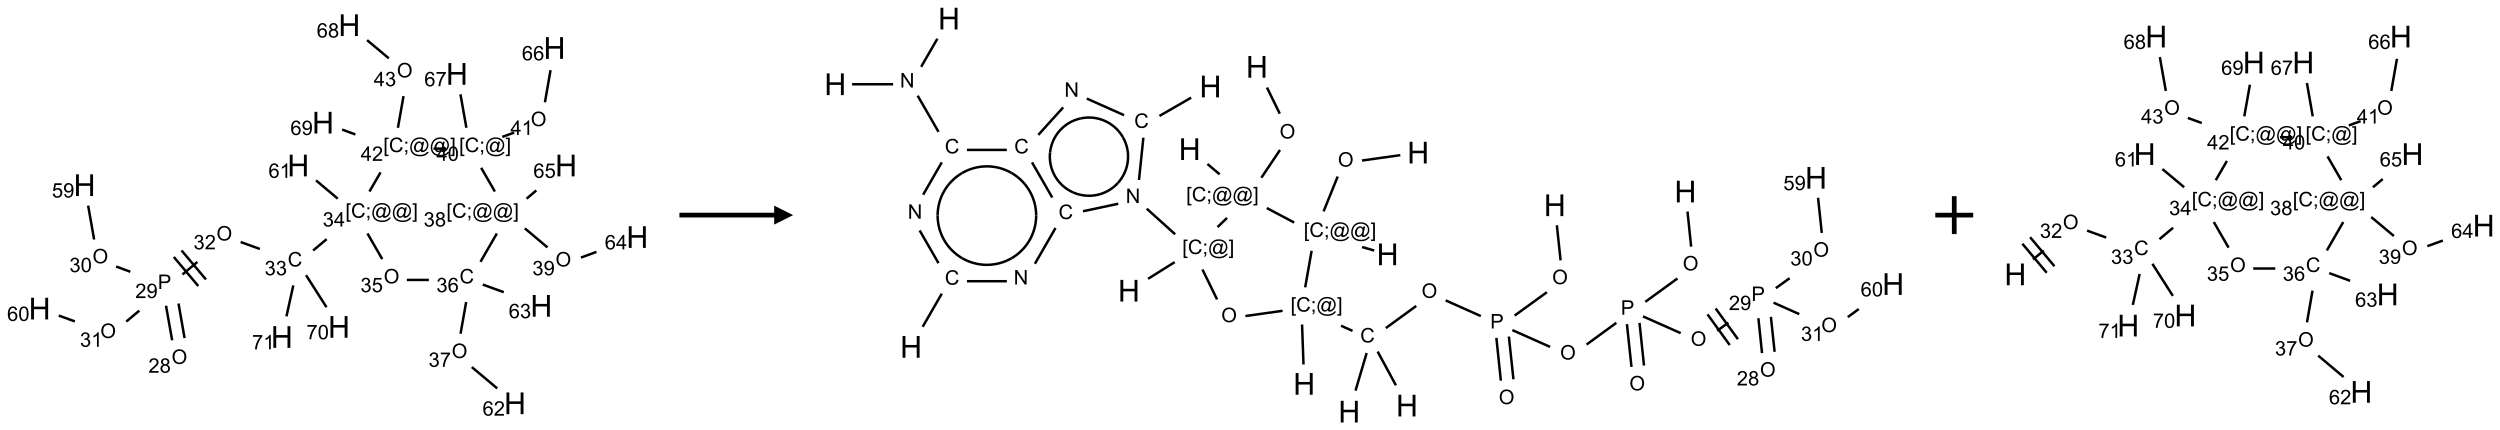 <?xml version="1.0" encoding="UTF-8"?>
<svg xmlns="http://www.w3.org/2000/svg" xmlns:xlink="http://www.w3.org/1999/xlink" width="1319" height="227" viewBox="0 0 1319 227">
<defs>
<g>
<g id="glyph-0-0">
<path d="M 1.332 0 L 1.332 -6.668 L 6.668 -6.668 L 6.668 0 Z M 1.5 -0.168 L 6.5 -0.168 L 6.5 -6.5 L 1.5 -6.5 Z M 1.5 -0.168 "/>
</g>
<g id="glyph-0-1">
<path d="M 0.516 -3.719 C 0.516 -4.984 0.855 -5.977 1.535 -6.695 C 2.215 -7.414 3.094 -7.77 4.172 -7.77 C 4.875 -7.77 5.512 -7.602 6.078 -7.266 C 6.645 -6.93 7.074 -6.461 7.371 -5.855 C 7.668 -5.254 7.816 -4.57 7.816 -3.809 C 7.816 -3.035 7.66 -2.34 7.348 -1.73 C 7.035 -1.117 6.594 -0.656 6.02 -0.34 C 5.449 -0.027 4.828 0.129 4.168 0.129 C 3.449 0.129 2.805 -0.043 2.238 -0.391 C 1.672 -0.738 1.246 -1.211 0.953 -1.812 C 0.66 -2.414 0.516 -3.047 0.516 -3.719 Z M 1.559 -3.703 C 1.559 -2.781 1.805 -2.059 2.301 -1.527 C 2.793 -1 3.414 -0.734 4.16 -0.734 C 4.922 -0.734 5.547 -1 6.039 -1.535 C 6.531 -2.07 6.777 -2.828 6.777 -3.812 C 6.777 -4.434 6.672 -4.977 6.461 -5.441 C 6.25 -5.902 5.945 -6.262 5.539 -6.52 C 5.133 -6.773 4.68 -6.902 4.176 -6.902 C 3.461 -6.902 2.848 -6.656 2.332 -6.164 C 1.816 -5.672 1.559 -4.852 1.559 -3.703 Z M 1.559 -3.703 "/>
</g>
<g id="glyph-0-2">
<path d="M 5.371 -0.902 L 5.371 0 L 0.324 0 C 0.316 -0.227 0.352 -0.441 0.434 -0.652 C 0.562 -0.996 0.766 -1.332 1.051 -1.668 C 1.332 -2 1.742 -2.387 2.277 -2.824 C 3.105 -3.504 3.668 -4.043 3.957 -4.441 C 4.25 -4.84 4.395 -5.215 4.395 -5.566 C 4.395 -5.938 4.262 -6.254 3.996 -6.508 C 3.73 -6.762 3.387 -6.891 2.957 -6.891 C 2.508 -6.891 2.145 -6.754 1.875 -6.484 C 1.605 -6.215 1.469 -5.84 1.465 -5.359 L 0.5 -5.457 C 0.566 -6.176 0.812 -6.727 1.246 -7.102 C 1.676 -7.477 2.254 -7.668 2.98 -7.668 C 3.711 -7.668 4.293 -7.465 4.719 -7.059 C 5.145 -6.652 5.359 -6.148 5.359 -5.547 C 5.359 -5.242 5.297 -4.941 5.172 -4.645 C 5.047 -4.352 4.84 -4.039 4.551 -3.715 C 4.262 -3.387 3.777 -2.938 3.105 -2.371 C 2.543 -1.898 2.18 -1.578 2.02 -1.41 C 1.859 -1.242 1.73 -1.07 1.625 -0.902 Z M 5.371 -0.902 "/>
</g>
<g id="glyph-0-3">
<path d="M 1.887 -4.141 C 1.496 -4.281 1.207 -4.484 1.02 -4.75 C 0.832 -5.016 0.738 -5.328 0.738 -5.699 C 0.738 -6.254 0.938 -6.719 1.34 -7.098 C 1.738 -7.477 2.27 -7.668 2.934 -7.668 C 3.598 -7.668 4.137 -7.473 4.543 -7.086 C 4.949 -6.699 5.152 -6.227 5.152 -5.672 C 5.152 -5.316 5.059 -5.008 4.871 -4.746 C 4.688 -4.484 4.406 -4.281 4.027 -4.141 C 4.496 -3.988 4.852 -3.742 5.098 -3.402 C 5.34 -3.062 5.465 -2.656 5.465 -2.184 C 5.465 -1.531 5.234 -0.98 4.77 -0.535 C 4.309 -0.09 3.703 0.129 2.949 0.129 C 2.195 0.129 1.586 -0.094 1.125 -0.539 C 0.664 -0.984 0.434 -1.543 0.434 -2.207 C 0.434 -2.703 0.559 -3.121 0.809 -3.457 C 1.062 -3.793 1.422 -4.02 1.887 -4.141 Z M 1.699 -5.73 C 1.699 -5.367 1.812 -5.074 2.047 -4.844 C 2.281 -4.613 2.582 -4.5 2.953 -4.5 C 3.312 -4.5 3.609 -4.613 3.84 -4.84 C 4.07 -5.066 4.188 -5.348 4.188 -5.676 C 4.188 -6.02 4.07 -6.309 3.832 -6.543 C 3.594 -6.777 3.297 -6.895 2.941 -6.895 C 2.586 -6.895 2.289 -6.781 2.051 -6.551 C 1.816 -6.324 1.699 -6.047 1.699 -5.73 Z M 1.395 -2.203 C 1.395 -1.938 1.461 -1.676 1.586 -1.426 C 1.711 -1.176 1.902 -0.984 2.152 -0.848 C 2.402 -0.711 2.672 -0.641 2.957 -0.641 C 3.406 -0.641 3.777 -0.785 4.066 -1.074 C 4.359 -1.363 4.504 -1.727 4.504 -2.172 C 4.504 -2.625 4.355 -2.996 4.055 -3.293 C 3.754 -3.586 3.379 -3.734 2.926 -3.734 C 2.484 -3.734 2.121 -3.59 1.832 -3.297 C 1.543 -3.004 1.395 -2.641 1.395 -2.203 Z M 1.395 -2.203 "/>
</g>
<g id="glyph-0-4">
<path d="M 0.824 0 L 0.824 -7.637 L 3.703 -7.637 C 4.211 -7.637 4.598 -7.609 4.863 -7.562 C 5.238 -7.5 5.555 -7.383 5.809 -7.207 C 6.062 -7.031 6.266 -6.785 6.418 -6.469 C 6.574 -6.152 6.652 -5.805 6.652 -5.426 C 6.652 -4.777 6.445 -4.227 6.031 -3.777 C 5.617 -3.328 4.871 -3.105 3.793 -3.105 L 1.832 -3.105 L 1.832 0 Z M 1.832 -4.004 L 3.809 -4.004 C 4.461 -4.004 4.922 -4.125 5.199 -4.371 C 5.473 -4.613 5.609 -4.953 5.609 -5.395 C 5.609 -5.715 5.527 -5.988 5.367 -6.215 C 5.207 -6.441 4.992 -6.594 4.73 -6.668 C 4.559 -6.711 4.246 -6.734 3.785 -6.734 L 1.832 -6.734 Z M 1.832 -4.004 "/>
</g>
<g id="glyph-0-5">
<path d="M 0.582 -1.766 L 1.484 -1.848 C 1.562 -1.426 1.707 -1.117 1.922 -0.926 C 2.137 -0.734 2.414 -0.641 2.75 -0.641 C 3.039 -0.641 3.289 -0.707 3.508 -0.84 C 3.727 -0.973 3.902 -1.148 4.043 -1.367 C 4.18 -1.586 4.297 -1.887 4.391 -2.262 C 4.484 -2.637 4.531 -3.016 4.531 -3.406 C 4.531 -3.449 4.531 -3.512 4.527 -3.594 C 4.34 -3.297 4.082 -3.055 3.758 -2.867 C 3.434 -2.68 3.082 -2.59 2.703 -2.59 C 2.07 -2.59 1.535 -2.816 1.098 -3.277 C 0.66 -3.734 0.441 -4.34 0.441 -5.09 C 0.441 -5.863 0.672 -6.484 1.129 -6.957 C 1.586 -7.43 2.156 -7.668 2.844 -7.668 C 3.34 -7.668 3.793 -7.531 4.207 -7.266 C 4.617 -7 4.93 -6.617 5.145 -6.121 C 5.355 -5.629 5.465 -4.91 5.465 -3.973 C 5.465 -2.996 5.359 -2.223 5.145 -1.645 C 4.934 -1.066 4.617 -0.625 4.199 -0.324 C 3.781 -0.02 3.293 0.129 2.73 0.129 C 2.133 0.129 1.645 -0.035 1.266 -0.367 C 0.887 -0.699 0.66 -1.164 0.582 -1.766 Z M 4.422 -5.137 C 4.422 -5.676 4.277 -6.102 3.992 -6.418 C 3.707 -6.734 3.359 -6.891 2.957 -6.891 C 2.543 -6.891 2.18 -6.719 1.871 -6.379 C 1.562 -6.039 1.406 -5.598 1.406 -5.059 C 1.406 -4.57 1.555 -4.176 1.848 -3.871 C 2.141 -3.566 2.5 -3.418 2.934 -3.418 C 3.367 -3.418 3.723 -3.57 4.004 -3.871 C 4.281 -4.176 4.422 -4.598 4.422 -5.137 Z M 4.422 -5.137 "/>
</g>
<g id="glyph-0-6">
<path d="M 0.449 -2.016 L 1.387 -2.141 C 1.492 -1.609 1.676 -1.227 1.934 -0.992 C 2.191 -0.758 2.508 -0.641 2.879 -0.641 C 3.32 -0.641 3.695 -0.793 3.996 -1.098 C 4.301 -1.402 4.453 -1.781 4.453 -2.234 C 4.453 -2.664 4.312 -3.02 4.031 -3.301 C 3.75 -3.578 3.391 -3.719 2.957 -3.719 C 2.781 -3.719 2.562 -3.684 2.297 -3.613 L 2.402 -4.438 C 2.465 -4.43 2.516 -4.426 2.551 -4.426 C 2.949 -4.426 3.312 -4.531 3.629 -4.738 C 3.949 -4.949 4.109 -5.27 4.109 -5.703 C 4.109 -6.047 3.992 -6.332 3.762 -6.559 C 3.527 -6.785 3.227 -6.895 2.859 -6.895 C 2.496 -6.895 2.191 -6.781 1.949 -6.551 C 1.707 -6.324 1.547 -5.98 1.48 -5.52 L 0.543 -5.688 C 0.656 -6.316 0.918 -6.805 1.324 -7.148 C 1.73 -7.492 2.234 -7.668 2.84 -7.668 C 3.254 -7.668 3.641 -7.578 3.988 -7.398 C 4.34 -7.219 4.609 -6.977 4.793 -6.668 C 4.98 -6.359 5.074 -6.031 5.074 -5.684 C 5.074 -5.352 4.984 -5.051 4.809 -4.781 C 4.629 -4.512 4.367 -4.297 4.02 -4.137 C 4.473 -4.031 4.824 -3.816 5.074 -3.488 C 5.324 -3.16 5.449 -2.75 5.449 -2.254 C 5.449 -1.59 5.203 -1.023 4.719 -0.559 C 4.234 -0.098 3.617 0.137 2.875 0.137 C 2.203 0.137 1.648 -0.062 1.207 -0.465 C 0.762 -0.863 0.512 -1.379 0.449 -2.016 Z M 0.449 -2.016 "/>
</g>
<g id="glyph-0-7">
<path d="M 0.441 -3.766 C 0.441 -4.668 0.535 -5.395 0.723 -5.945 C 0.906 -6.496 1.184 -6.922 1.551 -7.219 C 1.918 -7.516 2.375 -7.668 2.934 -7.668 C 3.344 -7.668 3.703 -7.586 4.012 -7.418 C 4.32 -7.254 4.574 -7.016 4.777 -6.707 C 4.977 -6.395 5.137 -6.016 5.25 -5.57 C 5.363 -5.125 5.422 -4.523 5.422 -3.766 C 5.422 -2.871 5.328 -2.148 5.145 -1.598 C 4.961 -1.047 4.688 -0.621 4.32 -0.32 C 3.953 -0.02 3.492 0.129 2.934 0.129 C 2.195 0.129 1.617 -0.133 1.199 -0.66 C 0.695 -1.297 0.441 -2.332 0.441 -3.766 Z M 1.406 -3.766 C 1.406 -2.512 1.555 -1.68 1.848 -1.262 C 2.141 -0.848 2.5 -0.641 2.934 -0.641 C 3.363 -0.641 3.727 -0.848 4.02 -1.266 C 4.312 -1.684 4.457 -2.516 4.457 -3.766 C 4.457 -5.023 4.312 -5.859 4.02 -6.27 C 3.727 -6.684 3.359 -6.891 2.922 -6.891 C 2.492 -6.891 2.148 -6.707 1.891 -6.344 C 1.566 -5.879 1.406 -5.02 1.406 -3.766 Z M 1.406 -3.766 "/>
</g>
<g id="glyph-0-8">
<path d="M 0.441 -2 L 1.426 -2.082 C 1.5 -1.605 1.668 -1.242 1.934 -1.004 C 2.199 -0.762 2.52 -0.641 2.895 -0.641 C 3.348 -0.641 3.73 -0.812 4.043 -1.152 C 4.355 -1.492 4.512 -1.941 4.512 -2.504 C 4.512 -3.039 4.359 -3.461 4.059 -3.77 C 3.758 -4.078 3.367 -4.234 2.879 -4.234 C 2.578 -4.234 2.305 -4.164 2.062 -4.027 C 1.82 -3.891 1.629 -3.715 1.488 -3.496 L 0.609 -3.609 L 1.348 -7.531 L 5.145 -7.531 L 5.145 -6.637 L 2.098 -6.637 L 1.688 -4.582 C 2.145 -4.902 2.625 -5.062 3.129 -5.062 C 3.797 -5.062 4.359 -4.832 4.816 -4.371 C 5.277 -3.91 5.504 -3.312 5.504 -2.59 C 5.504 -1.898 5.305 -1.301 4.902 -0.797 C 4.41 -0.18 3.742 0.129 2.895 0.129 C 2.199 0.129 1.633 -0.062 1.195 -0.453 C 0.758 -0.844 0.504 -1.359 0.441 -2 Z M 0.441 -2 "/>
</g>
<g id="glyph-0-9">
<path d="M 3.973 0 L 3.035 0 L 3.035 -5.973 C 2.809 -5.758 2.516 -5.543 2.148 -5.328 C 1.781 -5.113 1.453 -4.953 1.16 -4.844 L 1.16 -5.75 C 1.684 -5.996 2.145 -6.297 2.535 -6.645 C 2.93 -6.996 3.207 -7.336 3.371 -7.668 L 3.973 -7.668 Z M 3.973 0 "/>
</g>
<g id="glyph-0-10">
<path d="M 5.309 -5.766 L 4.375 -5.691 C 4.293 -6.059 4.172 -6.328 4.02 -6.496 C 3.766 -6.762 3.453 -6.895 3.082 -6.895 C 2.785 -6.895 2.523 -6.812 2.297 -6.645 C 2 -6.43 1.77 -6.117 1.598 -5.703 C 1.43 -5.289 1.34 -4.703 1.332 -3.938 C 1.559 -4.281 1.836 -4.535 2.16 -4.703 C 2.488 -4.871 2.828 -4.953 3.188 -4.953 C 3.812 -4.953 4.344 -4.723 4.785 -4.262 C 5.223 -3.801 5.441 -3.207 5.441 -2.48 C 5.441 -2 5.34 -1.555 5.133 -1.145 C 4.926 -0.73 4.641 -0.418 4.281 -0.199 C 3.922 0.02 3.512 0.129 3.051 0.129 C 2.27 0.129 1.633 -0.156 1.141 -0.73 C 0.648 -1.305 0.402 -2.254 0.402 -3.574 C 0.402 -5.051 0.672 -6.121 1.219 -6.793 C 1.695 -7.375 2.336 -7.668 3.141 -7.668 C 3.742 -7.668 4.234 -7.5 4.617 -7.16 C 5 -6.824 5.23 -6.359 5.309 -5.766 Z M 1.48 -2.473 C 1.48 -2.152 1.547 -1.844 1.684 -1.547 C 1.82 -1.25 2.016 -1.027 2.262 -0.871 C 2.508 -0.719 2.766 -0.641 3.035 -0.641 C 3.434 -0.641 3.773 -0.801 4.059 -1.121 C 4.344 -1.441 4.484 -1.875 4.484 -2.422 C 4.484 -2.949 4.344 -3.367 4.062 -3.668 C 3.781 -3.973 3.426 -4.125 3 -4.125 C 2.578 -4.125 2.219 -3.973 1.922 -3.668 C 1.625 -3.363 1.48 -2.969 1.48 -2.473 Z M 1.48 -2.473 "/>
</g>
<g id="glyph-0-11">
<path d="M 6.27 -2.676 L 7.281 -2.422 C 7.07 -1.594 6.688 -0.961 6.137 -0.523 C 5.586 -0.086 4.914 0.129 4.121 0.129 C 3.297 0.129 2.629 -0.039 2.113 -0.371 C 1.598 -0.707 1.203 -1.191 0.934 -1.828 C 0.664 -2.465 0.531 -3.145 0.531 -3.875 C 0.531 -4.672 0.684 -5.363 0.988 -5.957 C 1.293 -6.547 1.723 -6.996 2.285 -7.305 C 2.844 -7.613 3.461 -7.766 4.137 -7.766 C 4.898 -7.766 5.543 -7.57 6.062 -7.184 C 6.582 -6.793 6.945 -6.246 7.152 -5.543 L 6.156 -5.309 C 5.98 -5.863 5.723 -6.266 5.387 -6.52 C 5.051 -6.773 4.625 -6.902 4.113 -6.902 C 3.527 -6.902 3.039 -6.762 2.645 -6.48 C 2.25 -6.199 1.973 -5.82 1.812 -5.348 C 1.652 -4.871 1.574 -4.383 1.574 -3.879 C 1.574 -3.23 1.668 -2.664 1.855 -2.18 C 2.047 -1.695 2.34 -1.332 2.738 -1.094 C 3.137 -0.855 3.57 -0.734 4.035 -0.734 C 4.602 -0.734 5.082 -0.898 5.473 -1.223 C 5.867 -1.551 6.133 -2.035 6.27 -2.676 Z M 6.27 -2.676 "/>
</g>
<g id="glyph-0-12">
<path d="M 0.723 2.121 L 0.723 -7.637 L 2.793 -7.637 L 2.793 -6.859 L 1.66 -6.859 L 1.66 1.344 L 2.793 1.344 L 2.793 2.121 Z M 0.723 2.121 "/>
</g>
<g id="glyph-0-13">
<path d="M 0.949 -4.465 L 0.949 -5.531 L 2.016 -5.531 L 2.016 -4.465 Z M 0.949 0 L 0.949 -1.066 L 2.016 -1.066 L 2.016 0 C 2.016 0.391 1.945 0.711 1.809 0.949 C 1.668 1.191 1.449 1.379 1.145 1.512 L 0.887 1.109 C 1.082 1.023 1.23 0.895 1.324 0.727 C 1.418 0.559 1.469 0.316 1.48 0 Z M 0.949 0 "/>
</g>
<g id="glyph-0-14">
<path d="M 6.047 -0.848 C 5.82 -0.59 5.57 -0.379 5.289 -0.223 C 5.008 -0.062 4.73 0.016 4.449 0.016 C 4.141 0.016 3.84 -0.074 3.547 -0.254 C 3.254 -0.434 3.02 -0.715 2.836 -1.09 C 2.652 -1.465 2.562 -1.875 2.562 -2.324 C 2.562 -2.875 2.703 -3.43 2.988 -3.98 C 3.27 -4.535 3.621 -4.953 4.043 -5.23 C 4.461 -5.508 4.871 -5.645 5.266 -5.645 C 5.566 -5.645 5.855 -5.566 6.129 -5.41 C 6.402 -5.25 6.641 -5.012 6.84 -4.688 L 7.016 -5.496 L 7.949 -5.496 L 7.199 -2 C 7.094 -1.516 7.043 -1.246 7.043 -1.191 C 7.043 -1.098 7.078 -1.02 7.148 -0.949 C 7.219 -0.883 7.305 -0.848 7.406 -0.848 C 7.59 -0.848 7.832 -0.953 8.129 -1.168 C 8.527 -1.445 8.84 -1.816 9.07 -2.285 C 9.301 -2.75 9.418 -3.234 9.418 -3.73 C 9.418 -4.309 9.27 -4.852 8.973 -5.355 C 8.676 -5.859 8.23 -6.262 7.645 -6.562 C 7.055 -6.863 6.406 -7.016 5.691 -7.016 C 4.879 -7.016 4.137 -6.824 3.465 -6.445 C 2.793 -6.066 2.273 -5.52 1.902 -4.809 C 1.535 -4.098 1.348 -3.34 1.348 -2.527 C 1.348 -1.676 1.535 -0.941 1.902 -0.328 C 2.273 0.285 2.809 0.742 3.508 1.035 C 4.207 1.328 4.984 1.473 5.832 1.473 C 6.742 1.473 7.504 1.32 8.121 1.016 C 8.734 0.711 9.195 0.34 9.5 -0.098 L 10.441 -0.098 C 10.266 0.266 9.961 0.637 9.531 1.016 C 9.102 1.395 8.59 1.695 7.996 1.914 C 7.402 2.133 6.688 2.246 5.848 2.246 C 5.078 2.246 4.367 2.145 3.715 1.949 C 3.066 1.75 2.512 1.453 2.051 1.055 C 1.594 0.656 1.25 0.199 1.016 -0.316 C 0.723 -0.973 0.578 -1.684 0.578 -2.441 C 0.578 -3.289 0.75 -4.098 1.098 -4.863 C 1.523 -5.805 2.125 -6.527 2.902 -7.027 C 3.684 -7.527 4.629 -7.777 5.738 -7.777 C 6.602 -7.777 7.375 -7.602 8.059 -7.246 C 8.746 -6.895 9.285 -6.371 9.684 -5.672 C 10.02 -5.07 10.188 -4.418 10.188 -3.715 C 10.188 -2.707 9.832 -1.812 9.125 -1.031 C 8.492 -0.328 7.801 0.02 7.051 0.02 C 6.812 0.02 6.617 -0.016 6.473 -0.09 C 6.324 -0.16 6.215 -0.266 6.145 -0.402 C 6.102 -0.488 6.066 -0.637 6.047 -0.848 Z M 3.527 -2.262 C 3.527 -1.785 3.641 -1.414 3.863 -1.152 C 4.09 -0.887 4.348 -0.754 4.641 -0.754 C 4.836 -0.754 5.039 -0.812 5.254 -0.93 C 5.469 -1.047 5.676 -1.219 5.871 -1.449 C 6.066 -1.676 6.23 -1.969 6.355 -2.32 C 6.48 -2.672 6.543 -3.027 6.543 -3.379 C 6.543 -3.852 6.426 -4.219 6.191 -4.48 C 5.957 -4.738 5.672 -4.871 5.332 -4.871 C 5.109 -4.871 4.902 -4.812 4.707 -4.699 C 4.512 -4.586 4.32 -4.406 4.137 -4.156 C 3.953 -3.906 3.805 -3.602 3.691 -3.246 C 3.582 -2.887 3.527 -2.559 3.527 -2.262 Z M 3.527 -2.262 "/>
</g>
<g id="glyph-0-15">
<path d="M 2.27 2.121 L 0.203 2.121 L 0.203 1.344 L 1.332 1.344 L 1.332 -6.859 L 0.203 -6.859 L 0.203 -7.637 L 2.27 -7.637 Z M 2.27 2.121 "/>
</g>
<g id="glyph-0-16">
<path d="M 3.449 0 L 3.449 -1.828 L 0.137 -1.828 L 0.137 -2.688 L 3.621 -7.637 L 4.387 -7.637 L 4.387 -2.688 L 5.418 -2.688 L 5.418 -1.828 L 4.387 -1.828 L 4.387 0 Z M 3.449 -2.688 L 3.449 -6.129 L 1.059 -2.688 Z M 3.449 -2.688 "/>
</g>
<g id="glyph-0-17">
<path d="M 0.504 -6.637 L 0.504 -7.535 L 5.449 -7.535 L 5.449 -6.809 C 4.961 -6.289 4.48 -5.602 4.004 -4.746 C 3.527 -3.887 3.156 -3.004 2.895 -2.098 C 2.707 -1.461 2.59 -0.762 2.535 0 L 1.574 0 C 1.582 -0.602 1.703 -1.328 1.926 -2.176 C 2.152 -3.027 2.477 -3.848 2.898 -4.637 C 3.32 -5.426 3.77 -6.094 4.246 -6.637 Z M 0.504 -6.637 "/>
</g>
<g id="glyph-0-18">
<path d="M 0.812 0 L 0.812 -7.637 L 1.848 -7.637 L 5.859 -1.641 L 5.859 -7.637 L 6.828 -7.637 L 6.828 0 L 5.793 0 L 1.781 -6 L 1.781 0 Z M 0.812 0 "/>
</g>
<g id="glyph-1-0">
<path d="M 2 0 L 2 -10 L 10 -10 L 10 0 Z M 2.25 -0.25 L 9.75 -0.25 L 9.75 -9.75 L 2.25 -9.75 Z M 2.25 -0.25 "/>
</g>
<g id="glyph-1-1">
<path d="M 1.281 0 L 1.281 -11.453 L 2.797 -11.453 L 2.797 -6.75 L 8.75 -6.75 L 8.75 -11.453 L 10.266 -11.453 L 10.266 0 L 8.75 0 L 8.75 -5.398 L 2.797 -5.398 L 2.797 0 Z M 1.281 0 "/>
</g>
</g>
</defs>
<path fill="none" stroke-width="0.033" stroke-linecap="butt" stroke-linejoin="miter" stroke="rgb(0%, 0%, 0%)" stroke-opacity="1" stroke-miterlimit="10" d="M 1.912 4.127 L 1.832 3.671 " transform="matrix(40, 0, 0, 40, 20.904, 13.295)"/>
<path fill="none" stroke-width="0.033" stroke-linecap="butt" stroke-linejoin="miter" stroke="rgb(0%, 0%, 0%)" stroke-opacity="1" stroke-miterlimit="10" d="M 1.748 4.156 L 1.667 3.7 " transform="matrix(40, 0, 0, 40, 20.904, 13.295)"/>
<path fill="none" stroke-width="0.033" stroke-linecap="butt" stroke-linejoin="miter" stroke="rgb(0%, 0%, 0%)" stroke-opacity="1" stroke-miterlimit="10" d="M 1.196 3.252 L 1.009 3.183 " transform="matrix(40, 0, 0, 40, 20.904, 13.295)"/>
<path fill="none" stroke-width="0.033" stroke-linecap="butt" stroke-linejoin="miter" stroke="rgb(0%, 0%, 0%)" stroke-opacity="1" stroke-miterlimit="10" d="M 0.719 2.827 L 0.64 2.38 " transform="matrix(40, 0, 0, 40, 20.904, 13.295)"/>
<path fill="none" stroke-width="0.033" stroke-linecap="butt" stroke-linejoin="miter" stroke="rgb(0%, 0%, 0%)" stroke-opacity="1" stroke-miterlimit="10" d="M 1.315 3.765 L 1.143 3.909 " transform="matrix(40, 0, 0, 40, 20.904, 13.295)"/>
<path fill="none" stroke-width="0.033" stroke-linecap="butt" stroke-linejoin="miter" stroke="rgb(0%, 0%, 0%)" stroke-opacity="1" stroke-miterlimit="10" d="M 0.465 3.907 L 0.252 3.83 " transform="matrix(40, 0, 0, 40, 20.904, 13.295)"/>
<path fill="none" stroke-width="0.033" stroke-linecap="butt" stroke-linejoin="miter" stroke="rgb(0%, 0%, 0%)" stroke-opacity="1" stroke-miterlimit="10" d="M 1.884 3.288 L 2.081 3.123 " transform="matrix(40, 0, 0, 40, 20.904, 13.295)"/>
<path fill="none" stroke-width="0.033" stroke-linecap="butt" stroke-linejoin="miter" stroke="rgb(0%, 0%, 0%)" stroke-opacity="1" stroke-miterlimit="10" d="M 2.194 3.354 L 1.872 2.971 " transform="matrix(40, 0, 0, 40, 20.904, 13.295)"/>
<path fill="none" stroke-width="0.033" stroke-linecap="butt" stroke-linejoin="miter" stroke="rgb(0%, 0%, 0%)" stroke-opacity="1" stroke-miterlimit="10" d="M 2.092 3.44 L 1.77 3.057 " transform="matrix(40, 0, 0, 40, 20.904, 13.295)"/>
<path fill="none" stroke-width="0.033" stroke-linecap="butt" stroke-linejoin="miter" stroke="rgb(0%, 0%, 0%)" stroke-opacity="1" stroke-miterlimit="10" d="M 2.652 2.86 L 2.905 2.952 " transform="matrix(40, 0, 0, 40, 20.904, 13.295)"/>
<path fill="none" stroke-width="0.033" stroke-linecap="butt" stroke-linejoin="miter" stroke="rgb(0%, 0%, 0%)" stroke-opacity="1" stroke-miterlimit="10" d="M 3.607 2.972 L 3.786 2.822 " transform="matrix(40, 0, 0, 40, 20.904, 13.295)"/>
<path fill="none" stroke-width="0.033" stroke-linecap="butt" stroke-linejoin="miter" stroke="rgb(0%, 0%, 0%)" stroke-opacity="1" stroke-miterlimit="10" d="M 3.932 2.288 L 3.646 2.047 " transform="matrix(40, 0, 0, 40, 20.904, 13.295)"/>
<path fill="none" stroke-width="0.033" stroke-linecap="butt" stroke-linejoin="miter" stroke="rgb(0%, 0%, 0%)" stroke-opacity="1" stroke-miterlimit="10" d="M 4.324 2.747 L 4.519 3.085 " transform="matrix(40, 0, 0, 40, 20.904, 13.295)"/>
<path fill="none" stroke-width="0.033" stroke-linecap="butt" stroke-linejoin="miter" stroke="rgb(0%, 0%, 0%)" stroke-opacity="1" stroke-miterlimit="10" d="M 4.844 3.36 L 5.134 3.36 " transform="matrix(40, 0, 0, 40, 20.904, 13.295)"/>
<path fill="none" stroke-width="0.033" stroke-linecap="butt" stroke-linejoin="miter" stroke="rgb(0%, 0%, 0%)" stroke-opacity="1" stroke-miterlimit="10" d="M 5.626 3.651 L 5.552 4.07 " transform="matrix(40, 0, 0, 40, 20.904, 13.295)"/>
<path fill="none" stroke-width="0.033" stroke-linecap="butt" stroke-linejoin="miter" stroke="rgb(0%, 0%, 0%)" stroke-opacity="1" stroke-miterlimit="10" d="M 5.7 4.509 L 6.036 4.791 " transform="matrix(40, 0, 0, 40, 20.904, 13.295)"/>
<path fill="none" stroke-width="0.033" stroke-linecap="butt" stroke-linejoin="miter" stroke="rgb(0%, 0%, 0%)" stroke-opacity="1" stroke-miterlimit="10" d="M 5.845 3.421 L 6.122 3.522 " transform="matrix(40, 0, 0, 40, 20.904, 13.295)"/>
<path fill="none" stroke-width="0.033" stroke-linecap="butt" stroke-linejoin="miter" stroke="rgb(0%, 0%, 0%)" stroke-opacity="1" stroke-miterlimit="10" d="M 5.815 3.121 L 6.031 2.747 " transform="matrix(40, 0, 0, 40, 20.904, 13.295)"/>
<path fill="none" stroke-width="0.033" stroke-linecap="butt" stroke-linejoin="miter" stroke="rgb(0%, 0%, 0%)" stroke-opacity="1" stroke-miterlimit="10" d="M 6.4 2.68 L 6.699 2.931 " transform="matrix(40, 0, 0, 40, 20.904, 13.295)"/>
<path fill="none" stroke-width="0.033" stroke-linecap="butt" stroke-linejoin="miter" stroke="rgb(0%, 0%, 0%)" stroke-opacity="1" stroke-miterlimit="10" d="M 7.14 3.065 L 7.345 2.99 " transform="matrix(40, 0, 0, 40, 20.904, 13.295)"/>
<path fill="none" stroke-width="0.033" stroke-linecap="butt" stroke-linejoin="miter" stroke="rgb(0%, 0%, 0%)" stroke-opacity="1" stroke-miterlimit="10" d="M 6.423 2.288 L 6.551 2.18 " transform="matrix(40, 0, 0, 40, 20.904, 13.295)"/>
<path fill="none" stroke-width="0.033" stroke-linecap="butt" stroke-linejoin="miter" stroke="rgb(0%, 0%, 0%)" stroke-opacity="1" stroke-miterlimit="10" d="M 6.005 2.194 L 5.824 1.881 " transform="matrix(40, 0, 0, 40, 20.904, 13.295)"/>
<path fill="none" stroke-width="0.033" stroke-linecap="butt" stroke-linejoin="miter" stroke="rgb(0%, 0%, 0%)" stroke-opacity="1" stroke-miterlimit="10" d="M 6.103 1.473 L 6.26 1.416 " transform="matrix(40, 0, 0, 40, 20.904, 13.295)"/>
<path fill="none" stroke-width="0.033" stroke-linecap="butt" stroke-linejoin="miter" stroke="rgb(0%, 0%, 0%)" stroke-opacity="1" stroke-miterlimit="10" d="M 6.665 1.017 L 6.739 0.593 " transform="matrix(40, 0, 0, 40, 20.904, 13.295)"/>
<path fill="none" stroke-width="0.033" stroke-linecap="butt" stroke-linejoin="miter" stroke="rgb(0%, 0%, 0%)" stroke-opacity="1" stroke-miterlimit="10" d="M 5.629 1.353 L 5.551 0.912 " transform="matrix(40, 0, 0, 40, 20.904, 13.295)"/>
<path fill="none" stroke-width="0.033" stroke-linecap="butt" stroke-linejoin="miter" stroke="rgb(0%, 0%, 0%)" stroke-opacity="1" stroke-miterlimit="10" d="M 5.362 1.628 L 5.196 1.628 " transform="matrix(40, 0, 0, 40, 20.904, 13.295)"/>
<path fill="none" stroke-width="0.033" stroke-linecap="butt" stroke-linejoin="miter" stroke="rgb(0%, 0%, 0%)" stroke-opacity="1" stroke-miterlimit="10" d="M 4.497 1.941 L 4.35 2.194 " transform="matrix(40, 0, 0, 40, 20.904, 13.295)"/>
<path fill="none" stroke-width="0.033" stroke-linecap="butt" stroke-linejoin="miter" stroke="rgb(0%, 0%, 0%)" stroke-opacity="1" stroke-miterlimit="10" d="M 4.726 1.353 L 4.8 0.935 " transform="matrix(40, 0, 0, 40, 20.904, 13.295)"/>
<path fill="none" stroke-width="0.033" stroke-linecap="butt" stroke-linejoin="miter" stroke="rgb(0%, 0%, 0%)" stroke-opacity="1" stroke-miterlimit="10" d="M 4.606 0.437 L 4.319 0.197 " transform="matrix(40, 0, 0, 40, 20.904, 13.295)"/>
<path fill="none" stroke-width="0.033" stroke-linecap="butt" stroke-linejoin="miter" stroke="rgb(0%, 0%, 0%)" stroke-opacity="1" stroke-miterlimit="10" d="M 4.165 1.441 L 3.99 1.377 " transform="matrix(40, 0, 0, 40, 20.904, 13.295)"/>
<path fill="none" stroke-width="0.033" stroke-linecap="butt" stroke-linejoin="miter" stroke="rgb(0%, 0%, 0%)" stroke-opacity="1" stroke-miterlimit="10" d="M 3.514 3.297 L 3.784 3.72 " transform="matrix(40, 0, 0, 40, 20.904, 13.295)"/>
<path fill="none" stroke-width="0.033" stroke-linecap="butt" stroke-linejoin="miter" stroke="rgb(0%, 0%, 0%)" stroke-opacity="1" stroke-miterlimit="10" d="M 3.346 3.432 L 3.256 3.84 " transform="matrix(40, 0, 0, 40, 20.904, 13.295)"/>
<g fill="rgb(0%, 0%, 0%)" fill-opacity="1">
<use xlink:href="#glyph-0-1" x="90.504" y="192.023"/>
</g>
<g fill="rgb(0%, 0%, 0%)" fill-opacity="1">
<use xlink:href="#glyph-0-2" x="78.289" y="196.656"/>
<use xlink:href="#glyph-0-3" x="84.221" y="196.656"/>
</g>
<g fill="rgb(0%, 0%, 0%)" fill-opacity="1">
<use xlink:href="#glyph-0-4" x="83.25" y="152.492"/>
</g>
<g fill="rgb(0%, 0%, 0%)" fill-opacity="1">
<use xlink:href="#glyph-0-2" x="71.344" y="157.262"/>
<use xlink:href="#glyph-0-5" x="77.276" y="157.262"/>
</g>
<g fill="rgb(0%, 0%, 0%)" fill-opacity="1">
<use xlink:href="#glyph-0-1" x="48.793" y="138.949"/>
</g>
<g fill="rgb(0%, 0%, 0%)" fill-opacity="1">
<use xlink:href="#glyph-0-6" x="36.617" y="143.582"/>
<use xlink:href="#glyph-0-7" x="42.549" y="143.582"/>
</g>
<g fill="rgb(0%, 0%, 0%)" fill-opacity="1">
<use xlink:href="#glyph-1-1" x="38.828" y="103.438"/>
</g>
<g fill="rgb(0%, 0%, 0%)" fill-opacity="1">
<use xlink:href="#glyph-0-8" x="27.379" y="104.23"/>
<use xlink:href="#glyph-0-5" x="33.311" y="104.23"/>
</g>
<g fill="rgb(0%, 0%, 0%)" fill-opacity="1">
<use xlink:href="#glyph-0-1" x="52.914" y="178.344"/>
</g>
<g fill="rgb(0%, 0%, 0%)" fill-opacity="1">
<use xlink:href="#glyph-0-6" x="42.191" y="182.973"/>
<use xlink:href="#glyph-0-9" x="48.124" y="182.973"/>
</g>
<g fill="rgb(0%, 0%, 0%)" fill-opacity="1">
<use xlink:href="#glyph-1-1" x="15.133" y="168.539"/>
</g>
<g fill="rgb(0%, 0%, 0%)" fill-opacity="1">
<use xlink:href="#glyph-0-10" x="3.723" y="169.332"/>
<use xlink:href="#glyph-0-7" x="9.655" y="169.332"/>
</g>
<g fill="rgb(0%, 0%, 0%)" fill-opacity="1">
<use xlink:href="#glyph-0-1" x="114.199" y="126.918"/>
</g>
<g fill="rgb(0%, 0%, 0%)" fill-opacity="1">
<use xlink:href="#glyph-0-6" x="102.078" y="131.551"/>
<use xlink:href="#glyph-0-2" x="108.01" y="131.551"/>
</g>
<g fill="rgb(0%, 0%, 0%)" fill-opacity="1">
<use xlink:href="#glyph-0-11" x="151.77" y="140.598"/>
</g>
<g fill="rgb(0%, 0%, 0%)" fill-opacity="1">
<use xlink:href="#glyph-0-6" x="139.586" y="145.23"/>
<use xlink:href="#glyph-0-6" x="145.518" y="145.23"/>
</g>
<g fill="rgb(0%, 0%, 0%)" fill-opacity="1">
<use xlink:href="#glyph-0-12" x="182.219" y="114.891"/>
<use xlink:href="#glyph-0-11" x="185.182" y="114.891"/>
<use xlink:href="#glyph-0-13" x="192.885" y="114.891"/>
<use xlink:href="#glyph-0-14" x="195.849" y="114.891"/>
<use xlink:href="#glyph-0-14" x="206.677" y="114.891"/>
<use xlink:href="#glyph-0-15" x="217.505" y="114.891"/>
</g>
<g fill="rgb(0%, 0%, 0%)" fill-opacity="1">
<use xlink:href="#glyph-0-6" x="170.262" y="119.52"/>
<use xlink:href="#glyph-0-16" x="176.194" y="119.52"/>
</g>
<g fill="rgb(0%, 0%, 0%)" fill-opacity="1">
<use xlink:href="#glyph-1-1" x="151.59" y="93.055"/>
</g>
<g fill="rgb(0%, 0%, 0%)" fill-opacity="1">
<use xlink:href="#glyph-0-10" x="141.633" y="93.848"/>
<use xlink:href="#glyph-0-9" x="147.565" y="93.848"/>
</g>
<g fill="rgb(0%, 0%, 0%)" fill-opacity="1">
<use xlink:href="#glyph-0-1" x="202.43" y="149.531"/>
</g>
<g fill="rgb(0%, 0%, 0%)" fill-opacity="1">
<use xlink:href="#glyph-0-6" x="190.172" y="154.16"/>
<use xlink:href="#glyph-0-8" x="196.104" y="154.16"/>
</g>
<g fill="rgb(0%, 0%, 0%)" fill-opacity="1">
<use xlink:href="#glyph-0-11" x="242.414" y="149.527"/>
</g>
<g fill="rgb(0%, 0%, 0%)" fill-opacity="1">
<use xlink:href="#glyph-0-6" x="230.234" y="154.16"/>
<use xlink:href="#glyph-0-10" x="236.167" y="154.16"/>
</g>
<g fill="rgb(0%, 0%, 0%)" fill-opacity="1">
<use xlink:href="#glyph-0-1" x="238.305" y="188.922"/>
</g>
<g fill="rgb(0%, 0%, 0%)" fill-opacity="1">
<use xlink:href="#glyph-0-6" x="226.105" y="193.555"/>
<use xlink:href="#glyph-0-17" x="232.038" y="193.555"/>
</g>
<g fill="rgb(0%, 0%, 0%)" fill-opacity="1">
<use xlink:href="#glyph-1-1" x="265.93" y="218.512"/>
</g>
<g fill="rgb(0%, 0%, 0%)" fill-opacity="1">
<use xlink:href="#glyph-0-10" x="254.574" y="219.305"/>
<use xlink:href="#glyph-0-2" x="260.507" y="219.305"/>
</g>
<g fill="rgb(0%, 0%, 0%)" fill-opacity="1">
<use xlink:href="#glyph-1-1" x="279.82" y="167.09"/>
</g>
<g fill="rgb(0%, 0%, 0%)" fill-opacity="1">
<use xlink:href="#glyph-0-10" x="268.387" y="167.883"/>
<use xlink:href="#glyph-0-6" x="274.319" y="167.883"/>
</g>
<g fill="rgb(0%, 0%, 0%)" fill-opacity="1">
<use xlink:href="#glyph-0-12" x="235.508" y="114.891"/>
<use xlink:href="#glyph-0-11" x="238.471" y="114.891"/>
<use xlink:href="#glyph-0-13" x="246.174" y="114.891"/>
<use xlink:href="#glyph-0-14" x="249.138" y="114.891"/>
<use xlink:href="#glyph-0-14" x="259.966" y="114.891"/>
<use xlink:href="#glyph-0-15" x="270.794" y="114.891"/>
</g>
<g fill="rgb(0%, 0%, 0%)" fill-opacity="1">
<use xlink:href="#glyph-0-6" x="223.504" y="119.52"/>
<use xlink:href="#glyph-0-3" x="229.436" y="119.52"/>
</g>
<g fill="rgb(0%, 0%, 0%)" fill-opacity="1">
<use xlink:href="#glyph-0-1" x="293.07" y="140.602"/>
</g>
<g fill="rgb(0%, 0%, 0%)" fill-opacity="1">
<use xlink:href="#glyph-0-6" x="280.855" y="145.23"/>
<use xlink:href="#glyph-0-5" x="286.788" y="145.23"/>
</g>
<g fill="rgb(0%, 0%, 0%)" fill-opacity="1">
<use xlink:href="#glyph-1-1" x="330.461" y="130.797"/>
</g>
<g fill="rgb(0%, 0%, 0%)" fill-opacity="1">
<use xlink:href="#glyph-0-10" x="319.059" y="131.59"/>
<use xlink:href="#glyph-0-16" x="324.991" y="131.59"/>
</g>
<g fill="rgb(0%, 0%, 0%)" fill-opacity="1">
<use xlink:href="#glyph-1-1" x="292.875" y="93.055"/>
</g>
<g fill="rgb(0%, 0%, 0%)" fill-opacity="1">
<use xlink:href="#glyph-0-10" x="281.383" y="93.848"/>
<use xlink:href="#glyph-0-8" x="287.315" y="93.848"/>
</g>
<g fill="rgb(0%, 0%, 0%)" fill-opacity="1">
<use xlink:href="#glyph-0-12" x="242.219" y="80.25"/>
<use xlink:href="#glyph-0-11" x="245.182" y="80.25"/>
<use xlink:href="#glyph-0-13" x="252.885" y="80.25"/>
<use xlink:href="#glyph-0-14" x="255.849" y="80.25"/>
<use xlink:href="#glyph-0-15" x="266.677" y="80.25"/>
</g>
<g fill="rgb(0%, 0%, 0%)" fill-opacity="1">
<use xlink:href="#glyph-0-16" x="230.254" y="84.879"/>
<use xlink:href="#glyph-0-7" x="236.186" y="84.879"/>
</g>
<g fill="rgb(0%, 0%, 0%)" fill-opacity="1">
<use xlink:href="#glyph-0-1" x="280.016" y="66.566"/>
</g>
<g fill="rgb(0%, 0%, 0%)" fill-opacity="1">
<use xlink:href="#glyph-0-16" x="269.289" y="71.199"/>
<use xlink:href="#glyph-0-9" x="275.221" y="71.199"/>
</g>
<g fill="rgb(0%, 0%, 0%)" fill-opacity="1">
<use xlink:href="#glyph-1-1" x="286.766" y="31.055"/>
</g>
<g fill="rgb(0%, 0%, 0%)" fill-opacity="1">
<use xlink:href="#glyph-0-10" x="275.336" y="31.844"/>
<use xlink:href="#glyph-0-10" x="281.268" y="31.844"/>
</g>
<g fill="rgb(0%, 0%, 0%)" fill-opacity="1">
<use xlink:href="#glyph-1-1" x="235.285" y="44.734"/>
</g>
<g fill="rgb(0%, 0%, 0%)" fill-opacity="1">
<use xlink:href="#glyph-0-10" x="223.852" y="45.527"/>
<use xlink:href="#glyph-0-17" x="229.784" y="45.527"/>
</g>
<g fill="rgb(0%, 0%, 0%)" fill-opacity="1">
<use xlink:href="#glyph-0-12" x="202.219" y="80.25"/>
<use xlink:href="#glyph-0-11" x="205.182" y="80.25"/>
<use xlink:href="#glyph-0-13" x="212.885" y="80.25"/>
<use xlink:href="#glyph-0-14" x="215.849" y="80.25"/>
<use xlink:href="#glyph-0-14" x="226.677" y="80.25"/>
<use xlink:href="#glyph-0-15" x="237.505" y="80.25"/>
</g>
<g fill="rgb(0%, 0%, 0%)" fill-opacity="1">
<use xlink:href="#glyph-0-16" x="190.309" y="84.879"/>
<use xlink:href="#glyph-0-2" x="196.241" y="84.879"/>
</g>
<g fill="rgb(0%, 0%, 0%)" fill-opacity="1">
<use xlink:href="#glyph-0-1" x="209.375" y="40.855"/>
</g>
<g fill="rgb(0%, 0%, 0%)" fill-opacity="1">
<use xlink:href="#glyph-0-16" x="197.176" y="45.488"/>
<use xlink:href="#glyph-0-6" x="203.108" y="45.488"/>
</g>
<g fill="rgb(0%, 0%, 0%)" fill-opacity="1">
<use xlink:href="#glyph-1-1" x="178.535" y="19.023"/>
</g>
<g fill="rgb(0%, 0%, 0%)" fill-opacity="1">
<use xlink:href="#glyph-0-10" x="167.086" y="19.816"/>
<use xlink:href="#glyph-0-3" x="173.018" y="19.816"/>
</g>
<g fill="rgb(0%, 0%, 0%)" fill-opacity="1">
<use xlink:href="#glyph-1-1" x="164.645" y="70.445"/>
</g>
<g fill="rgb(0%, 0%, 0%)" fill-opacity="1">
<use xlink:href="#glyph-0-10" x="153.195" y="71.238"/>
<use xlink:href="#glyph-0-5" x="159.128" y="71.238"/>
</g>
<g fill="rgb(0%, 0%, 0%)" fill-opacity="1">
<use xlink:href="#glyph-1-1" x="173.082" y="178.215"/>
</g>
<g fill="rgb(0%, 0%, 0%)" fill-opacity="1">
<use xlink:href="#glyph-0-17" x="161.676" y="179.008"/>
<use xlink:href="#glyph-0-7" x="167.608" y="179.008"/>
</g>
<g fill="rgb(0%, 0%, 0%)" fill-opacity="1">
<use xlink:href="#glyph-1-1" x="142.934" y="183.531"/>
</g>
<g fill="rgb(0%, 0%, 0%)" fill-opacity="1">
<use xlink:href="#glyph-0-17" x="132.973" y="184.324"/>
<use xlink:href="#glyph-0-9" x="138.905" y="184.324"/>
</g>
<path fill-rule="nonzero" fill="rgb(0%, 0%, 0%)" fill-opacity="1" d="M 358.461 114.75 L 408.461 114.75 L 408.461 118.5 L 418.461 113.5 L 408.461 108.5 L 408.461 112.25 L 358.461 112.25 "/>
<path fill="none" stroke-width="0.033" stroke-linecap="butt" stroke-linejoin="miter" stroke="rgb(0%, 0%, 0%)" stroke-opacity="1" stroke-miterlimit="10" d="M 7.453 1.801 L 6.948 1.872 " transform="matrix(40, 0, 0, 40, 440.686, 9.813)"/>
<path fill="none" stroke-width="0.033" stroke-linecap="butt" stroke-linejoin="miter" stroke="rgb(0%, 0%, 0%)" stroke-opacity="1" stroke-miterlimit="10" d="M 6.627 2.083 L 6.441 2.543 " transform="matrix(40, 0, 0, 40, 440.686, 9.813)"/>
<path fill="none" stroke-width="0.033" stroke-linecap="butt" stroke-linejoin="miter" stroke="rgb(0%, 0%, 0%)" stroke-opacity="1" stroke-miterlimit="10" d="M 6.948 3.013 L 7.109 3.059 " transform="matrix(40, 0, 0, 40, 440.686, 9.813)"/>
<path fill="none" stroke-width="0.033" stroke-linecap="butt" stroke-linejoin="miter" stroke="rgb(0%, 0%, 0%)" stroke-opacity="1" stroke-miterlimit="10" d="M 6.053 2.69 L 5.692 2.499 " transform="matrix(40, 0, 0, 40, 440.686, 9.813)"/>
<path fill="none" stroke-width="0.033" stroke-linecap="butt" stroke-linejoin="miter" stroke="rgb(0%, 0%, 0%)" stroke-opacity="1" stroke-miterlimit="10" d="M 5.07 2.054 L 4.909 1.918 " transform="matrix(40, 0, 0, 40, 440.686, 9.813)"/>
<path fill="none" stroke-width="0.033" stroke-linecap="butt" stroke-linejoin="miter" stroke="rgb(0%, 0%, 0%)" stroke-opacity="1" stroke-miterlimit="10" d="M 5.62 2.099 L 5.866 1.733 " transform="matrix(40, 0, 0, 40, 440.686, 9.813)"/>
<path fill="none" stroke-width="0.033" stroke-linecap="butt" stroke-linejoin="miter" stroke="rgb(0%, 0%, 0%)" stroke-opacity="1" stroke-miterlimit="10" d="M 5.863 1.254 L 5.694 0.909 " transform="matrix(40, 0, 0, 40, 440.686, 9.813)"/>
<path fill="none" stroke-width="0.033" stroke-linecap="butt" stroke-linejoin="miter" stroke="rgb(0%, 0%, 0%)" stroke-opacity="1" stroke-miterlimit="10" d="M 5.167 2.629 L 5.042 2.75 " transform="matrix(40, 0, 0, 40, 440.686, 9.813)"/>
<path fill="none" stroke-width="0.033" stroke-linecap="butt" stroke-linejoin="miter" stroke="rgb(0%, 0%, 0%)" stroke-opacity="1" stroke-miterlimit="10" d="M 4.477 3.212 L 4.126 3.432 " transform="matrix(40, 0, 0, 40, 440.686, 9.813)"/>
<path fill="none" stroke-width="0.033" stroke-linecap="butt" stroke-linejoin="miter" stroke="rgb(0%, 0%, 0%)" stroke-opacity="1" stroke-miterlimit="10" d="M 4.483 2.845 L 4.108 2.507 " transform="matrix(40, 0, 0, 40, 440.686, 9.813)"/>
<path fill="none" stroke-width="0.033" stroke-linecap="butt" stroke-linejoin="miter" stroke="rgb(0%, 0%, 0%)" stroke-opacity="1" stroke-miterlimit="10" d="M 4.006 2.128 L 4.064 1.571 " transform="matrix(40, 0, 0, 40, 440.686, 9.813)"/>
<path fill="none" stroke-width="0.033" stroke-linecap="butt" stroke-linejoin="miter" stroke="rgb(0%, 0%, 0%)" stroke-opacity="1" stroke-miterlimit="10" d="M 4.276 1.284 L 4.694 1.043 " transform="matrix(40, 0, 0, 40, 440.686, 9.813)"/>
<path fill="none" stroke-width="0.033" stroke-linecap="butt" stroke-linejoin="miter" stroke="rgb(0%, 0%, 0%)" stroke-opacity="1" stroke-miterlimit="10" d="M 3.809 1.274 L 3.318 1.055 " transform="matrix(40, 0, 0, 40, 440.686, 9.813)"/>
<path fill="none" stroke-width="0.033" stroke-linecap="butt" stroke-linejoin="miter" stroke="rgb(0%, 0%, 0%)" stroke-opacity="1" stroke-miterlimit="10" d="M 3.006 1.171 L 2.678 1.534 " transform="matrix(40, 0, 0, 40, 440.686, 9.813)"/>
<path fill="none" stroke-width="0.033" stroke-linecap="butt" stroke-linejoin="miter" stroke="rgb(0%, 0%, 0%)" stroke-opacity="1" stroke-miterlimit="10" d="M 2.263 1.732 L 1.737 1.732 " transform="matrix(40, 0, 0, 40, 440.686, 9.813)"/>
<path fill="none" stroke-width="0.033" stroke-linecap="butt" stroke-linejoin="miter" stroke="rgb(0%, 0%, 0%)" stroke-opacity="1" stroke-miterlimit="10" d="M 1.362 1.494 L 1.087 1.017 " transform="matrix(40, 0, 0, 40, 440.686, 9.813)"/>
<path fill="none" stroke-width="0.033" stroke-linecap="butt" stroke-linejoin="miter" stroke="rgb(0%, 0%, 0%)" stroke-opacity="1" stroke-miterlimit="10" d="M 1.133 0.636 L 1.347 0.265 " transform="matrix(40, 0, 0, 40, 440.686, 9.813)"/>
<path fill="none" stroke-width="0.033" stroke-linecap="butt" stroke-linejoin="miter" stroke="rgb(0%, 0%, 0%)" stroke-opacity="1" stroke-miterlimit="10" d="M 0.763 0.866 L 0.222 0.866 " transform="matrix(40, 0, 0, 40, 440.686, 9.813)"/>
<path fill="none" stroke-width="0.033" stroke-linecap="butt" stroke-linejoin="miter" stroke="rgb(0%, 0%, 0%)" stroke-opacity="1" stroke-miterlimit="10" d="M 1.405 1.896 L 1.159 2.323 " transform="matrix(40, 0, 0, 40, 440.686, 9.813)"/>
<path fill="none" stroke-width="0.033" stroke-linecap="butt" stroke-linejoin="miter" stroke="rgb(0%, 0%, 0%)" stroke-opacity="1" stroke-miterlimit="10" d="M 1.113 2.794 L 1.362 3.226 " transform="matrix(40, 0, 0, 40, 440.686, 9.813)"/>
<path fill="none" stroke-width="0.033" stroke-linecap="butt" stroke-linejoin="miter" stroke="rgb(0%, 0%, 0%)" stroke-opacity="1" stroke-miterlimit="10" d="M 1.405 3.628 L 1.153 4.065 " transform="matrix(40, 0, 0, 40, 440.686, 9.813)"/>
<path fill="none" stroke-width="0.033" stroke-linecap="butt" stroke-linejoin="miter" stroke="rgb(0%, 0%, 0%)" stroke-opacity="1" stroke-miterlimit="10" d="M 1.737 3.464 L 2.263 3.464 " transform="matrix(40, 0, 0, 40, 440.686, 9.813)"/>
<path fill="none" stroke-width="0.033" stroke-linecap="butt" stroke-linejoin="miter" stroke="rgb(0%, 0%, 0%)" stroke-opacity="1" stroke-miterlimit="10" d="M 2.633 3.234 L 2.905 2.762 " transform="matrix(40, 0, 0, 40, 440.686, 9.813)"/>
<path fill="none" stroke-width="0.033" stroke-linecap="butt" stroke-linejoin="miter" stroke="rgb(0%, 0%, 0%)" stroke-opacity="1" stroke-miterlimit="10" d="M 2.862 2.36 L 2.595 1.896 " transform="matrix(40, 0, 0, 40, 440.686, 9.813)"/>
<path fill="none" stroke-width="0.033" stroke-linecap="butt" stroke-linejoin="miter" stroke="rgb(0%, 0%, 0%)" stroke-opacity="1" stroke-miterlimit="10" d="M 3.267 2.541 L 3.733 2.442 " transform="matrix(40, 0, 0, 40, 440.686, 9.813)"/>
<path fill="none" stroke-width="0.033" stroke-linecap="butt" stroke-linejoin="miter" stroke="rgb(0%, 0%, 0%)" stroke-opacity="1" stroke-miterlimit="10" d="M 4.843 3.309 L 5.036 3.704 " transform="matrix(40, 0, 0, 40, 440.686, 9.813)"/>
<path fill="none" stroke-width="0.033" stroke-linecap="butt" stroke-linejoin="miter" stroke="rgb(0%, 0%, 0%)" stroke-opacity="1" stroke-miterlimit="10" d="M 5.41 3.923 L 5.9 3.854 " transform="matrix(40, 0, 0, 40, 440.686, 9.813)"/>
<path fill="none" stroke-width="0.033" stroke-linecap="butt" stroke-linejoin="miter" stroke="rgb(0%, 0%, 0%)" stroke-opacity="1" stroke-miterlimit="10" d="M 6.198 3.545 L 6.283 3.063 " transform="matrix(40, 0, 0, 40, 440.686, 9.813)"/>
<path fill="none" stroke-width="0.033" stroke-linecap="butt" stroke-linejoin="miter" stroke="rgb(0%, 0%, 0%)" stroke-opacity="1" stroke-miterlimit="10" d="M 6.157 4.035 L 6.176 4.562 " transform="matrix(40, 0, 0, 40, 440.686, 9.813)"/>
<path fill="none" stroke-width="0.033" stroke-linecap="butt" stroke-linejoin="miter" stroke="rgb(0%, 0%, 0%)" stroke-opacity="1" stroke-miterlimit="10" d="M 6.671 4.051 L 6.823 4.119 " transform="matrix(40, 0, 0, 40, 440.686, 9.813)"/>
<path fill="none" stroke-width="0.033" stroke-linecap="butt" stroke-linejoin="miter" stroke="rgb(0%, 0%, 0%)" stroke-opacity="1" stroke-miterlimit="10" d="M 7.009 4.411 L 6.862 4.907 " transform="matrix(40, 0, 0, 40, 440.686, 9.813)"/>
<path fill="none" stroke-width="0.033" stroke-linecap="butt" stroke-linejoin="miter" stroke="rgb(0%, 0%, 0%)" stroke-opacity="1" stroke-miterlimit="10" d="M 7.154 4.392 L 7.395 4.837 " transform="matrix(40, 0, 0, 40, 440.686, 9.813)"/>
<path fill="none" stroke-width="0.033" stroke-linecap="butt" stroke-linejoin="miter" stroke="rgb(0%, 0%, 0%)" stroke-opacity="1" stroke-miterlimit="10" d="M 7.262 4.082 L 7.663 3.79 " transform="matrix(40, 0, 0, 40, 440.686, 9.813)"/>
<path fill="none" stroke-width="0.033" stroke-linecap="butt" stroke-linejoin="miter" stroke="rgb(0%, 0%, 0%)" stroke-opacity="1" stroke-miterlimit="10" d="M 8.051 3.717 L 8.515 3.924 " transform="matrix(40, 0, 0, 40, 440.686, 9.813)"/>
<path fill="none" stroke-width="0.033" stroke-linecap="butt" stroke-linejoin="miter" stroke="rgb(0%, 0%, 0%)" stroke-opacity="1" stroke-miterlimit="10" d="M 8.72 4.211 L 8.779 4.775 " transform="matrix(40, 0, 0, 40, 440.686, 9.813)"/>
<path fill="none" stroke-width="0.033" stroke-linecap="butt" stroke-linejoin="miter" stroke="rgb(0%, 0%, 0%)" stroke-opacity="1" stroke-miterlimit="10" d="M 8.885 4.194 L 8.945 4.757 " transform="matrix(40, 0, 0, 40, 440.686, 9.813)"/>
<path fill="none" stroke-width="0.033" stroke-linecap="butt" stroke-linejoin="miter" stroke="rgb(0%, 0%, 0%)" stroke-opacity="1" stroke-miterlimit="10" d="M 8.961 3.917 L 9.386 3.609 " transform="matrix(40, 0, 0, 40, 440.686, 9.813)"/>
<path fill="none" stroke-width="0.033" stroke-linecap="butt" stroke-linejoin="miter" stroke="rgb(0%, 0%, 0%)" stroke-opacity="1" stroke-miterlimit="10" d="M 9.567 3.189 L 9.518 2.726 " transform="matrix(40, 0, 0, 40, 440.686, 9.813)"/>
<path fill="none" stroke-width="0.033" stroke-linecap="butt" stroke-linejoin="miter" stroke="rgb(0%, 0%, 0%)" stroke-opacity="1" stroke-miterlimit="10" d="M 8.931 4.109 L 9.428 4.33 " transform="matrix(40, 0, 0, 40, 440.686, 9.813)"/>
<path fill="none" stroke-width="0.033" stroke-linecap="butt" stroke-linejoin="miter" stroke="rgb(0%, 0%, 0%)" stroke-opacity="1" stroke-miterlimit="10" d="M 9.91 4.299 L 10.302 4.013 " transform="matrix(40, 0, 0, 40, 440.686, 9.813)"/>
<path fill="none" stroke-width="0.033" stroke-linecap="butt" stroke-linejoin="miter" stroke="rgb(0%, 0%, 0%)" stroke-opacity="1" stroke-miterlimit="10" d="M 10.442 4.03 L 10.502 4.594 " transform="matrix(40, 0, 0, 40, 440.686, 9.813)"/>
<path fill="none" stroke-width="0.033" stroke-linecap="butt" stroke-linejoin="miter" stroke="rgb(0%, 0%, 0%)" stroke-opacity="1" stroke-miterlimit="10" d="M 10.608 4.013 L 10.667 4.576 " transform="matrix(40, 0, 0, 40, 440.686, 9.813)"/>
<path fill="none" stroke-width="0.033" stroke-linecap="butt" stroke-linejoin="miter" stroke="rgb(0%, 0%, 0%)" stroke-opacity="1" stroke-miterlimit="10" d="M 10.684 3.736 L 11.108 3.428 " transform="matrix(40, 0, 0, 40, 440.686, 9.813)"/>
<path fill="none" stroke-width="0.033" stroke-linecap="butt" stroke-linejoin="miter" stroke="rgb(0%, 0%, 0%)" stroke-opacity="1" stroke-miterlimit="10" d="M 11.289 3.008 L 11.241 2.545 " transform="matrix(40, 0, 0, 40, 440.686, 9.813)"/>
<path fill="none" stroke-width="0.033" stroke-linecap="butt" stroke-linejoin="miter" stroke="rgb(0%, 0%, 0%)" stroke-opacity="1" stroke-miterlimit="10" d="M 10.654 3.928 L 11.151 4.149 " transform="matrix(40, 0, 0, 40, 440.686, 9.813)"/>
<path fill="none" stroke-width="0.033" stroke-linecap="butt" stroke-linejoin="miter" stroke="rgb(0%, 0%, 0%)" stroke-opacity="1" stroke-miterlimit="10" d="M 11.632 4.118 L 11.779 4.011 " transform="matrix(40, 0, 0, 40, 440.686, 9.813)"/>
<path fill="none" stroke-width="0.033" stroke-linecap="butt" stroke-linejoin="miter" stroke="rgb(0%, 0%, 0%)" stroke-opacity="1" stroke-miterlimit="10" d="M 11.906 4.228 L 11.612 3.823 " transform="matrix(40, 0, 0, 40, 440.686, 9.813)"/>
<path fill="none" stroke-width="0.033" stroke-linecap="butt" stroke-linejoin="miter" stroke="rgb(0%, 0%, 0%)" stroke-opacity="1" stroke-miterlimit="10" d="M 11.798 4.306 L 11.505 3.901 " transform="matrix(40, 0, 0, 40, 440.686, 9.813)"/>
<path fill="none" stroke-width="0.033" stroke-linecap="butt" stroke-linejoin="miter" stroke="rgb(0%, 0%, 0%)" stroke-opacity="1" stroke-miterlimit="10" d="M 12.176 3.952 L 12.224 4.412 " transform="matrix(40, 0, 0, 40, 440.686, 9.813)"/>
<path fill="none" stroke-width="0.033" stroke-linecap="butt" stroke-linejoin="miter" stroke="rgb(0%, 0%, 0%)" stroke-opacity="1" stroke-miterlimit="10" d="M 12.341 3.934 L 12.39 4.395 " transform="matrix(40, 0, 0, 40, 440.686, 9.813)"/>
<path fill="none" stroke-width="0.033" stroke-linecap="butt" stroke-linejoin="miter" stroke="rgb(0%, 0%, 0%)" stroke-opacity="1" stroke-miterlimit="10" d="M 12.406 3.555 L 12.588 3.424 " transform="matrix(40, 0, 0, 40, 440.686, 9.813)"/>
<path fill="none" stroke-width="0.033" stroke-linecap="butt" stroke-linejoin="miter" stroke="rgb(0%, 0%, 0%)" stroke-opacity="1" stroke-miterlimit="10" d="M 13.012 2.827 L 12.963 2.363 " transform="matrix(40, 0, 0, 40, 440.686, 9.813)"/>
<path fill="none" stroke-width="0.033" stroke-linecap="butt" stroke-linejoin="miter" stroke="rgb(0%, 0%, 0%)" stroke-opacity="1" stroke-miterlimit="10" d="M 12.376 3.747 L 12.715 3.898 " transform="matrix(40, 0, 0, 40, 440.686, 9.813)"/>
<path fill="none" stroke-width="0.033" stroke-linecap="butt" stroke-linejoin="miter" stroke="rgb(0%, 0%, 0%)" stroke-opacity="1" stroke-miterlimit="10" d="M 13.355 3.937 L 13.5 3.831 " transform="matrix(40, 0, 0, 40, 440.686, 9.813)"/>
<path fill="none" stroke-width="0.033" stroke-linecap="butt" stroke-linejoin="miter" stroke="rgb(0%, 0%, 0%)" stroke-opacity="1" stroke-miterlimit="10" d="M 3.793 1.563 C 3.905 1.757 3.879 2 3.73 2.166 " transform="matrix(40, 0, 0, 40, 440.686, 9.813)"/>
<path fill="none" stroke-width="0.033" stroke-linecap="butt" stroke-linejoin="miter" stroke="rgb(0%, 0%, 0%)" stroke-opacity="1" stroke-miterlimit="10" d="M 3.239 1.316 C 3.457 1.27 3.681 1.369 3.793 1.563 " transform="matrix(40, 0, 0, 40, 440.686, 9.813)"/>
<path fill="none" stroke-width="0.033" stroke-linecap="butt" stroke-linejoin="miter" stroke="rgb(0%, 0%, 0%)" stroke-opacity="1" stroke-miterlimit="10" d="M 2.833 1.767 C 2.856 1.545 3.02 1.363 3.239 1.316 " transform="matrix(40, 0, 0, 40, 440.686, 9.813)"/>
<path fill="none" stroke-width="0.033" stroke-linecap="butt" stroke-linejoin="miter" stroke="rgb(0%, 0%, 0%)" stroke-opacity="1" stroke-miterlimit="10" d="M 3.136 2.292 C 2.932 2.202 2.809 1.989 2.833 1.767 " transform="matrix(40, 0, 0, 40, 440.686, 9.813)"/>
<path fill="none" stroke-width="0.033" stroke-linecap="butt" stroke-linejoin="miter" stroke="rgb(0%, 0%, 0%)" stroke-opacity="1" stroke-miterlimit="10" d="M 3.73 2.166 C 3.58 2.333 3.34 2.383 3.136 2.292 " transform="matrix(40, 0, 0, 40, 440.686, 9.813)"/>
<path fill="none" stroke-width="0.033" stroke-linecap="butt" stroke-linejoin="miter" stroke="rgb(0%, 0%, 0%)" stroke-opacity="1" stroke-miterlimit="10" d="M 1.675 2.036 C 1.876 1.92 2.124 1.92 2.325 2.036 " transform="matrix(40, 0, 0, 40, 440.686, 9.813)"/>
<path fill="none" stroke-width="0.033" stroke-linecap="butt" stroke-linejoin="miter" stroke="rgb(0%, 0%, 0%)" stroke-opacity="1" stroke-miterlimit="10" d="M 1.35 2.598 C 1.35 2.366 1.474 2.152 1.675 2.036 " transform="matrix(40, 0, 0, 40, 440.686, 9.813)"/>
<path fill="none" stroke-width="0.033" stroke-linecap="butt" stroke-linejoin="miter" stroke="rgb(0%, 0%, 0%)" stroke-opacity="1" stroke-miterlimit="10" d="M 1.675 3.161 C 1.474 3.045 1.35 2.83 1.35 2.598 " transform="matrix(40, 0, 0, 40, 440.686, 9.813)"/>
<path fill="none" stroke-width="0.033" stroke-linecap="butt" stroke-linejoin="miter" stroke="rgb(0%, 0%, 0%)" stroke-opacity="1" stroke-miterlimit="10" d="M 2.325 3.161 C 2.124 3.277 1.876 3.277 1.675 3.161 " transform="matrix(40, 0, 0, 40, 440.686, 9.813)"/>
<path fill="none" stroke-width="0.033" stroke-linecap="butt" stroke-linejoin="miter" stroke="rgb(0%, 0%, 0%)" stroke-opacity="1" stroke-miterlimit="10" d="M 2.65 2.598 C 2.65 2.83 2.526 3.045 2.325 3.161 " transform="matrix(40, 0, 0, 40, 440.686, 9.813)"/>
<path fill="none" stroke-width="0.033" stroke-linecap="butt" stroke-linejoin="miter" stroke="rgb(0%, 0%, 0%)" stroke-opacity="1" stroke-miterlimit="10" d="M 2.325 2.036 C 2.526 2.152 2.65 2.366 2.65 2.598 " transform="matrix(40, 0, 0, 40, 440.686, 9.813)"/>
<g fill="rgb(0%, 0%, 0%)" fill-opacity="1">
<use xlink:href="#glyph-1-1" x="742.453" y="86.25"/>
</g>
<g fill="rgb(0%, 0%, 0%)" fill-opacity="1">
<use xlink:href="#glyph-0-1" x="705.859" y="87.938"/>
</g>
<g fill="rgb(0%, 0%, 0%)" fill-opacity="1">
<use xlink:href="#glyph-0-12" x="687.84" y="125.031"/>
<use xlink:href="#glyph-0-11" x="690.803" y="125.031"/>
<use xlink:href="#glyph-0-13" x="698.507" y="125.031"/>
<use xlink:href="#glyph-0-14" x="701.47" y="125.031"/>
<use xlink:href="#glyph-0-14" x="712.298" y="125.031"/>
<use xlink:href="#glyph-0-15" x="723.126" y="125.031"/>
</g>
<g fill="rgb(0%, 0%, 0%)" fill-opacity="1">
<use xlink:href="#glyph-1-1" x="726.309" y="139.93"/>
</g>
<g fill="rgb(0%, 0%, 0%)" fill-opacity="1">
<use xlink:href="#glyph-0-12" x="625.816" y="106.25"/>
<use xlink:href="#glyph-0-11" x="628.78" y="106.25"/>
<use xlink:href="#glyph-0-13" x="636.483" y="106.25"/>
<use xlink:href="#glyph-0-14" x="639.447" y="106.25"/>
<use xlink:href="#glyph-0-14" x="650.275" y="106.25"/>
<use xlink:href="#glyph-0-15" x="661.103" y="106.25"/>
</g>
<g fill="rgb(0%, 0%, 0%)" fill-opacity="1">
<use xlink:href="#glyph-1-1" x="621.898" y="84.414"/>
</g>
<g fill="rgb(0%, 0%, 0%)" fill-opacity="1">
<use xlink:href="#glyph-0-1" x="675.102" y="73.086"/>
</g>
<g fill="rgb(0%, 0%, 0%)" fill-opacity="1">
<use xlink:href="#glyph-1-1" x="657.371" y="41.012"/>
</g>
<g fill="rgb(0%, 0%, 0%)" fill-opacity="1">
<use xlink:href="#glyph-0-12" x="623.75" y="134.035"/>
<use xlink:href="#glyph-0-11" x="626.714" y="134.035"/>
<use xlink:href="#glyph-0-13" x="634.417" y="134.035"/>
<use xlink:href="#glyph-0-14" x="637.38" y="134.035"/>
<use xlink:href="#glyph-0-15" x="648.208" y="134.035"/>
</g>
<g fill="rgb(0%, 0%, 0%)" fill-opacity="1">
<use xlink:href="#glyph-1-1" x="589.844" y="159.109"/>
</g>
<g fill="rgb(0%, 0%, 0%)" fill-opacity="1">
<use xlink:href="#glyph-0-18" x="593.938" y="107.133"/>
</g>
<g fill="rgb(0%, 0%, 0%)" fill-opacity="1">
<use xlink:href="#glyph-0-11" x="598.398" y="67.484"/>
</g>
<g fill="rgb(0%, 0%, 0%)" fill-opacity="1">
<use xlink:href="#glyph-1-1" x="632.859" y="51.367"/>
</g>
<g fill="rgb(0%, 0%, 0%)" fill-opacity="1">
<use xlink:href="#glyph-0-18" x="561.578" y="51.082"/>
</g>
<g fill="rgb(0%, 0%, 0%)" fill-opacity="1">
<use xlink:href="#glyph-0-11" x="535.094" y="80.938"/>
</g>
<g fill="rgb(0%, 0%, 0%)" fill-opacity="1">
<use xlink:href="#glyph-0-11" x="498.469" y="80.938"/>
</g>
<g fill="rgb(0%, 0%, 0%)" fill-opacity="1">
<use xlink:href="#glyph-0-18" x="474.812" y="46.164"/>
</g>
<g fill="rgb(0%, 0%, 0%)" fill-opacity="1">
<use xlink:href="#glyph-1-1" x="494.914" y="15.539"/>
</g>
<g fill="rgb(0%, 0%, 0%)" fill-opacity="1">
<use xlink:href="#glyph-1-1" x="434.914" y="50.18"/>
</g>
<g fill="rgb(0%, 0%, 0%)" fill-opacity="1">
<use xlink:href="#glyph-0-18" x="478.922" y="115.449"/>
</g>
<g fill="rgb(0%, 0%, 0%)" fill-opacity="1">
<use xlink:href="#glyph-0-11" x="498.469" y="150.223"/>
</g>
<g fill="rgb(0%, 0%, 0%)" fill-opacity="1">
<use xlink:href="#glyph-1-1" x="474.914" y="188.746"/>
</g>
<g fill="rgb(0%, 0%, 0%)" fill-opacity="1">
<use xlink:href="#glyph-0-18" x="534.812" y="150.09"/>
</g>
<g fill="rgb(0%, 0%, 0%)" fill-opacity="1">
<use xlink:href="#glyph-0-11" x="558.469" y="115.582"/>
</g>
<g fill="rgb(0%, 0%, 0%)" fill-opacity="1">
<use xlink:href="#glyph-0-1" x="644.316" y="169.984"/>
</g>
<g fill="rgb(0%, 0%, 0%)" fill-opacity="1">
<use xlink:href="#glyph-0-12" x="680.895" y="164.422"/>
<use xlink:href="#glyph-0-11" x="683.858" y="164.422"/>
<use xlink:href="#glyph-0-13" x="691.561" y="164.422"/>
<use xlink:href="#glyph-0-14" x="694.525" y="164.422"/>
<use xlink:href="#glyph-0-15" x="705.353" y="164.422"/>
</g>
<g fill="rgb(0%, 0%, 0%)" fill-opacity="1">
<use xlink:href="#glyph-1-1" x="682.305" y="208.273"/>
</g>
<g fill="rgb(0%, 0%, 0%)" fill-opacity="1">
<use xlink:href="#glyph-0-11" x="717.633" y="180.684"/>
</g>
<g fill="rgb(0%, 0%, 0%)" fill-opacity="1">
<use xlink:href="#glyph-1-1" x="706.09" y="222.918"/>
</g>
<g fill="rgb(0%, 0%, 0%)" fill-opacity="1">
<use xlink:href="#glyph-1-1" x="736.539" y="219.719"/>
</g>
<g fill="rgb(0%, 0%, 0%)" fill-opacity="1">
<use xlink:href="#glyph-0-1" x="750.008" y="157.176"/>
</g>
<g fill="rgb(0%, 0%, 0%)" fill-opacity="1">
<use xlink:href="#glyph-0-4" x="786.242" y="173.309"/>
</g>
<g fill="rgb(0%, 0%, 0%)" fill-opacity="1">
<use xlink:href="#glyph-0-1" x="790.73" y="213.227"/>
</g>
<g fill="rgb(0%, 0%, 0%)" fill-opacity="1">
<use xlink:href="#glyph-0-1" x="818.91" y="149.934"/>
</g>
<g fill="rgb(0%, 0%, 0%)" fill-opacity="1">
<use xlink:href="#glyph-1-1" x="814.535" y="114.031"/>
</g>
<g fill="rgb(0%, 0%, 0%)" fill-opacity="1">
<use xlink:href="#glyph-0-1" x="823.094" y="189.715"/>
</g>
<g fill="rgb(0%, 0%, 0%)" fill-opacity="1">
<use xlink:href="#glyph-0-4" x="855.145" y="166.066"/>
</g>
<g fill="rgb(0%, 0%, 0%)" fill-opacity="1">
<use xlink:href="#glyph-0-1" x="859.633" y="205.984"/>
</g>
<g fill="rgb(0%, 0%, 0%)" fill-opacity="1">
<use xlink:href="#glyph-0-1" x="887.812" y="142.691"/>
</g>
<g fill="rgb(0%, 0%, 0%)" fill-opacity="1">
<use xlink:href="#glyph-1-1" x="883.438" y="106.789"/>
</g>
<g fill="rgb(0%, 0%, 0%)" fill-opacity="1">
<use xlink:href="#glyph-0-1" x="891.996" y="182.473"/>
</g>
<g fill="rgb(0%, 0%, 0%)" fill-opacity="1">
<use xlink:href="#glyph-0-4" x="924.047" y="158.824"/>
</g>
<g fill="rgb(0%, 0%, 0%)" fill-opacity="1">
<use xlink:href="#glyph-0-2" x="912.141" y="163.594"/>
<use xlink:href="#glyph-0-5" x="918.073" y="163.594"/>
</g>
<g fill="rgb(0%, 0%, 0%)" fill-opacity="1">
<use xlink:href="#glyph-0-1" x="928.535" y="198.742"/>
</g>
<g fill="rgb(0%, 0%, 0%)" fill-opacity="1">
<use xlink:href="#glyph-0-2" x="916.324" y="203.375"/>
<use xlink:href="#glyph-0-3" x="922.257" y="203.375"/>
</g>
<g fill="rgb(0%, 0%, 0%)" fill-opacity="1">
<use xlink:href="#glyph-0-1" x="956.715" y="135.449"/>
</g>
<g fill="rgb(0%, 0%, 0%)" fill-opacity="1">
<use xlink:href="#glyph-0-6" x="944.543" y="140.082"/>
<use xlink:href="#glyph-0-7" x="950.475" y="140.082"/>
</g>
<g fill="rgb(0%, 0%, 0%)" fill-opacity="1">
<use xlink:href="#glyph-1-1" x="952.34" y="99.547"/>
</g>
<g fill="rgb(0%, 0%, 0%)" fill-opacity="1">
<use xlink:href="#glyph-0-8" x="940.891" y="100.34"/>
<use xlink:href="#glyph-0-5" x="946.823" y="100.34"/>
</g>
<g fill="rgb(0%, 0%, 0%)" fill-opacity="1">
<use xlink:href="#glyph-0-1" x="960.898" y="175.23"/>
</g>
<g fill="rgb(0%, 0%, 0%)" fill-opacity="1">
<use xlink:href="#glyph-0-6" x="950.172" y="179.863"/>
<use xlink:href="#glyph-0-9" x="956.104" y="179.863"/>
</g>
<g fill="rgb(0%, 0%, 0%)" fill-opacity="1">
<use xlink:href="#glyph-1-1" x="993.062" y="155.598"/>
</g>
<g fill="rgb(0%, 0%, 0%)" fill-opacity="1">
<use xlink:href="#glyph-0-10" x="981.656" y="156.391"/>
<use xlink:href="#glyph-0-7" x="987.589" y="156.391"/>
</g>
<path fill="none" stroke-width="0.062" stroke-linecap="butt" stroke-linejoin="miter" stroke="rgb(0%, 0%, 0%)" stroke-opacity="1" stroke-miterlimit="10" d="M 0 0 L 0.5 0 M 0.25 -0.25 L 0.25 0.25 " transform="matrix(40, 0, 0, 40, 1021.057, 113.5)"/>
<path fill="none" stroke-width="0.033" stroke-linecap="butt" stroke-linejoin="miter" stroke="rgb(0%, 0%, 0%)" stroke-opacity="1" stroke-miterlimit="10" d="M 0.234 2.94 L 0.375 2.822 " transform="matrix(40, 0, 0, 40, 1063.283, 19.309)"/>
<path fill="none" stroke-width="0.033" stroke-linecap="butt" stroke-linejoin="miter" stroke="rgb(0%, 0%, 0%)" stroke-opacity="1" stroke-miterlimit="10" d="M 0.516 3.029 L 0.195 2.646 " transform="matrix(40, 0, 0, 40, 1063.283, 19.309)"/>
<path fill="none" stroke-width="0.033" stroke-linecap="butt" stroke-linejoin="miter" stroke="rgb(0%, 0%, 0%)" stroke-opacity="1" stroke-miterlimit="10" d="M 0.414 3.115 L 0.093 2.732 " transform="matrix(40, 0, 0, 40, 1063.283, 19.309)"/>
<path fill="none" stroke-width="0.033" stroke-linecap="butt" stroke-linejoin="miter" stroke="rgb(0%, 0%, 0%)" stroke-opacity="1" stroke-miterlimit="10" d="M 0.946 2.559 L 1.199 2.651 " transform="matrix(40, 0, 0, 40, 1063.283, 19.309)"/>
<path fill="none" stroke-width="0.033" stroke-linecap="butt" stroke-linejoin="miter" stroke="rgb(0%, 0%, 0%)" stroke-opacity="1" stroke-miterlimit="10" d="M 1.901 2.672 L 2.081 2.521 " transform="matrix(40, 0, 0, 40, 1063.283, 19.309)"/>
<path fill="none" stroke-width="0.033" stroke-linecap="butt" stroke-linejoin="miter" stroke="rgb(0%, 0%, 0%)" stroke-opacity="1" stroke-miterlimit="10" d="M 2.227 1.987 L 1.94 1.747 " transform="matrix(40, 0, 0, 40, 1063.283, 19.309)"/>
<path fill="none" stroke-width="0.033" stroke-linecap="butt" stroke-linejoin="miter" stroke="rgb(0%, 0%, 0%)" stroke-opacity="1" stroke-miterlimit="10" d="M 2.618 2.446 L 2.813 2.784 " transform="matrix(40, 0, 0, 40, 1063.283, 19.309)"/>
<path fill="none" stroke-width="0.033" stroke-linecap="butt" stroke-linejoin="miter" stroke="rgb(0%, 0%, 0%)" stroke-opacity="1" stroke-miterlimit="10" d="M 3.138 3.059 L 3.429 3.059 " transform="matrix(40, 0, 0, 40, 1063.283, 19.309)"/>
<path fill="none" stroke-width="0.033" stroke-linecap="butt" stroke-linejoin="miter" stroke="rgb(0%, 0%, 0%)" stroke-opacity="1" stroke-miterlimit="10" d="M 3.92 3.351 L 3.847 3.769 " transform="matrix(40, 0, 0, 40, 1063.283, 19.309)"/>
<path fill="none" stroke-width="0.033" stroke-linecap="butt" stroke-linejoin="miter" stroke="rgb(0%, 0%, 0%)" stroke-opacity="1" stroke-miterlimit="10" d="M 3.995 4.208 L 4.33 4.49 " transform="matrix(40, 0, 0, 40, 1063.283, 19.309)"/>
<path fill="none" stroke-width="0.033" stroke-linecap="butt" stroke-linejoin="miter" stroke="rgb(0%, 0%, 0%)" stroke-opacity="1" stroke-miterlimit="10" d="M 4.14 3.12 L 4.416 3.221 " transform="matrix(40, 0, 0, 40, 1063.283, 19.309)"/>
<path fill="none" stroke-width="0.033" stroke-linecap="butt" stroke-linejoin="miter" stroke="rgb(0%, 0%, 0%)" stroke-opacity="1" stroke-miterlimit="10" d="M 4.109 2.821 L 4.325 2.446 " transform="matrix(40, 0, 0, 40, 1063.283, 19.309)"/>
<path fill="none" stroke-width="0.033" stroke-linecap="butt" stroke-linejoin="miter" stroke="rgb(0%, 0%, 0%)" stroke-opacity="1" stroke-miterlimit="10" d="M 4.694 2.38 L 4.993 2.63 " transform="matrix(40, 0, 0, 40, 1063.283, 19.309)"/>
<path fill="none" stroke-width="0.033" stroke-linecap="butt" stroke-linejoin="miter" stroke="rgb(0%, 0%, 0%)" stroke-opacity="1" stroke-miterlimit="10" d="M 5.434 2.764 L 5.639 2.69 " transform="matrix(40, 0, 0, 40, 1063.283, 19.309)"/>
<path fill="none" stroke-width="0.033" stroke-linecap="butt" stroke-linejoin="miter" stroke="rgb(0%, 0%, 0%)" stroke-opacity="1" stroke-miterlimit="10" d="M 4.717 1.987 L 4.846 1.879 " transform="matrix(40, 0, 0, 40, 1063.283, 19.309)"/>
<path fill="none" stroke-width="0.033" stroke-linecap="butt" stroke-linejoin="miter" stroke="rgb(0%, 0%, 0%)" stroke-opacity="1" stroke-miterlimit="10" d="M 4.299 1.894 L 4.118 1.58 " transform="matrix(40, 0, 0, 40, 1063.283, 19.309)"/>
<path fill="none" stroke-width="0.033" stroke-linecap="butt" stroke-linejoin="miter" stroke="rgb(0%, 0%, 0%)" stroke-opacity="1" stroke-miterlimit="10" d="M 4.398 1.172 L 4.554 1.115 " transform="matrix(40, 0, 0, 40, 1063.283, 19.309)"/>
<path fill="none" stroke-width="0.033" stroke-linecap="butt" stroke-linejoin="miter" stroke="rgb(0%, 0%, 0%)" stroke-opacity="1" stroke-miterlimit="10" d="M 4.959 0.717 L 5.034 0.293 " transform="matrix(40, 0, 0, 40, 1063.283, 19.309)"/>
<path fill="none" stroke-width="0.033" stroke-linecap="butt" stroke-linejoin="miter" stroke="rgb(0%, 0%, 0%)" stroke-opacity="1" stroke-miterlimit="10" d="M 3.923 1.052 L 3.846 0.612 " transform="matrix(40, 0, 0, 40, 1063.283, 19.309)"/>
<path fill="none" stroke-width="0.033" stroke-linecap="butt" stroke-linejoin="miter" stroke="rgb(0%, 0%, 0%)" stroke-opacity="1" stroke-miterlimit="10" d="M 3.656 1.327 L 3.49 1.327 " transform="matrix(40, 0, 0, 40, 1063.283, 19.309)"/>
<path fill="none" stroke-width="0.033" stroke-linecap="butt" stroke-linejoin="miter" stroke="rgb(0%, 0%, 0%)" stroke-opacity="1" stroke-miterlimit="10" d="M 2.791 1.64 L 2.644 1.894 " transform="matrix(40, 0, 0, 40, 1063.283, 19.309)"/>
<path fill="none" stroke-width="0.033" stroke-linecap="butt" stroke-linejoin="miter" stroke="rgb(0%, 0%, 0%)" stroke-opacity="1" stroke-miterlimit="10" d="M 2.46 1.14 L 2.275 1.073 " transform="matrix(40, 0, 0, 40, 1063.283, 19.309)"/>
<path fill="none" stroke-width="0.033" stroke-linecap="butt" stroke-linejoin="miter" stroke="rgb(0%, 0%, 0%)" stroke-opacity="1" stroke-miterlimit="10" d="M 1.985 0.717 L 1.906 0.27 " transform="matrix(40, 0, 0, 40, 1063.283, 19.309)"/>
<path fill="none" stroke-width="0.033" stroke-linecap="butt" stroke-linejoin="miter" stroke="rgb(0%, 0%, 0%)" stroke-opacity="1" stroke-miterlimit="10" d="M 3.02 1.052 L 3.094 0.635 " transform="matrix(40, 0, 0, 40, 1063.283, 19.309)"/>
<path fill="none" stroke-width="0.033" stroke-linecap="butt" stroke-linejoin="miter" stroke="rgb(0%, 0%, 0%)" stroke-opacity="1" stroke-miterlimit="10" d="M 1.808 2.997 L 2.078 3.42 " transform="matrix(40, 0, 0, 40, 1063.283, 19.309)"/>
<path fill="none" stroke-width="0.033" stroke-linecap="butt" stroke-linejoin="miter" stroke="rgb(0%, 0%, 0%)" stroke-opacity="1" stroke-miterlimit="10" d="M 1.64 3.131 L 1.55 3.539 " transform="matrix(40, 0, 0, 40, 1063.283, 19.309)"/>
<g fill="rgb(0%, 0%, 0%)" fill-opacity="1">
<use xlink:href="#glyph-1-1" x="1057.512" y="150.492"/>
</g>
<g fill="rgb(0%, 0%, 0%)" fill-opacity="1">
<use xlink:href="#glyph-0-1" x="1088.348" y="120.902"/>
</g>
<g fill="rgb(0%, 0%, 0%)" fill-opacity="1">
<use xlink:href="#glyph-0-6" x="1076.227" y="125.535"/>
<use xlink:href="#glyph-0-2" x="1082.159" y="125.535"/>
</g>
<g fill="rgb(0%, 0%, 0%)" fill-opacity="1">
<use xlink:href="#glyph-0-11" x="1125.922" y="134.578"/>
</g>
<g fill="rgb(0%, 0%, 0%)" fill-opacity="1">
<use xlink:href="#glyph-0-6" x="1113.738" y="139.215"/>
<use xlink:href="#glyph-0-6" x="1119.671" y="139.215"/>
</g>
<g fill="rgb(0%, 0%, 0%)" fill-opacity="1">
<use xlink:href="#glyph-0-12" x="1156.367" y="108.875"/>
<use xlink:href="#glyph-0-11" x="1159.331" y="108.875"/>
<use xlink:href="#glyph-0-13" x="1167.034" y="108.875"/>
<use xlink:href="#glyph-0-14" x="1169.997" y="108.875"/>
<use xlink:href="#glyph-0-14" x="1180.826" y="108.875"/>
<use xlink:href="#glyph-0-15" x="1191.654" y="108.875"/>
</g>
<g fill="rgb(0%, 0%, 0%)" fill-opacity="1">
<use xlink:href="#glyph-0-6" x="1144.41" y="113.504"/>
<use xlink:href="#glyph-0-16" x="1150.342" y="113.504"/>
</g>
<g fill="rgb(0%, 0%, 0%)" fill-opacity="1">
<use xlink:href="#glyph-1-1" x="1125.742" y="87.039"/>
</g>
<g fill="rgb(0%, 0%, 0%)" fill-opacity="1">
<use xlink:href="#glyph-0-10" x="1115.781" y="87.832"/>
<use xlink:href="#glyph-0-9" x="1121.714" y="87.832"/>
</g>
<g fill="rgb(0%, 0%, 0%)" fill-opacity="1">
<use xlink:href="#glyph-0-1" x="1176.578" y="143.512"/>
</g>
<g fill="rgb(0%, 0%, 0%)" fill-opacity="1">
<use xlink:href="#glyph-0-6" x="1164.32" y="148.145"/>
<use xlink:href="#glyph-0-8" x="1170.253" y="148.145"/>
</g>
<g fill="rgb(0%, 0%, 0%)" fill-opacity="1">
<use xlink:href="#glyph-0-11" x="1216.562" y="143.508"/>
</g>
<g fill="rgb(0%, 0%, 0%)" fill-opacity="1">
<use xlink:href="#glyph-0-6" x="1204.383" y="148.145"/>
<use xlink:href="#glyph-0-10" x="1210.315" y="148.145"/>
</g>
<g fill="rgb(0%, 0%, 0%)" fill-opacity="1">
<use xlink:href="#glyph-0-1" x="1212.453" y="182.906"/>
</g>
<g fill="rgb(0%, 0%, 0%)" fill-opacity="1">
<use xlink:href="#glyph-0-6" x="1200.254" y="187.535"/>
<use xlink:href="#glyph-0-17" x="1206.186" y="187.535"/>
</g>
<g fill="rgb(0%, 0%, 0%)" fill-opacity="1">
<use xlink:href="#glyph-1-1" x="1240.078" y="212.496"/>
</g>
<g fill="rgb(0%, 0%, 0%)" fill-opacity="1">
<use xlink:href="#glyph-0-10" x="1228.723" y="213.289"/>
<use xlink:href="#glyph-0-2" x="1234.655" y="213.289"/>
</g>
<g fill="rgb(0%, 0%, 0%)" fill-opacity="1">
<use xlink:href="#glyph-1-1" x="1253.969" y="161.07"/>
</g>
<g fill="rgb(0%, 0%, 0%)" fill-opacity="1">
<use xlink:href="#glyph-0-10" x="1242.535" y="161.863"/>
<use xlink:href="#glyph-0-6" x="1248.467" y="161.863"/>
</g>
<g fill="rgb(0%, 0%, 0%)" fill-opacity="1">
<use xlink:href="#glyph-0-12" x="1209.656" y="108.875"/>
<use xlink:href="#glyph-0-11" x="1212.62" y="108.875"/>
<use xlink:href="#glyph-0-13" x="1220.323" y="108.875"/>
<use xlink:href="#glyph-0-14" x="1223.286" y="108.875"/>
<use xlink:href="#glyph-0-14" x="1234.115" y="108.875"/>
<use xlink:href="#glyph-0-15" x="1244.943" y="108.875"/>
</g>
<g fill="rgb(0%, 0%, 0%)" fill-opacity="1">
<use xlink:href="#glyph-0-6" x="1197.652" y="113.504"/>
<use xlink:href="#glyph-0-3" x="1203.585" y="113.504"/>
</g>
<g fill="rgb(0%, 0%, 0%)" fill-opacity="1">
<use xlink:href="#glyph-0-1" x="1267.219" y="134.582"/>
</g>
<g fill="rgb(0%, 0%, 0%)" fill-opacity="1">
<use xlink:href="#glyph-0-6" x="1255.004" y="139.215"/>
<use xlink:href="#glyph-0-5" x="1260.936" y="139.215"/>
</g>
<g fill="rgb(0%, 0%, 0%)" fill-opacity="1">
<use xlink:href="#glyph-1-1" x="1304.613" y="124.781"/>
</g>
<g fill="rgb(0%, 0%, 0%)" fill-opacity="1">
<use xlink:href="#glyph-0-10" x="1293.211" y="125.574"/>
<use xlink:href="#glyph-0-16" x="1299.143" y="125.574"/>
</g>
<g fill="rgb(0%, 0%, 0%)" fill-opacity="1">
<use xlink:href="#glyph-1-1" x="1267.023" y="87.039"/>
</g>
<g fill="rgb(0%, 0%, 0%)" fill-opacity="1">
<use xlink:href="#glyph-0-10" x="1255.531" y="87.832"/>
<use xlink:href="#glyph-0-8" x="1261.464" y="87.832"/>
</g>
<g fill="rgb(0%, 0%, 0%)" fill-opacity="1">
<use xlink:href="#glyph-0-12" x="1216.367" y="74.234"/>
<use xlink:href="#glyph-0-11" x="1219.331" y="74.234"/>
<use xlink:href="#glyph-0-13" x="1227.034" y="74.234"/>
<use xlink:href="#glyph-0-14" x="1229.997" y="74.234"/>
<use xlink:href="#glyph-0-15" x="1240.826" y="74.234"/>
</g>
<g fill="rgb(0%, 0%, 0%)" fill-opacity="1">
<use xlink:href="#glyph-0-16" x="1204.402" y="78.863"/>
<use xlink:href="#glyph-0-7" x="1210.335" y="78.863"/>
</g>
<g fill="rgb(0%, 0%, 0%)" fill-opacity="1">
<use xlink:href="#glyph-0-1" x="1254.164" y="60.551"/>
</g>
<g fill="rgb(0%, 0%, 0%)" fill-opacity="1">
<use xlink:href="#glyph-0-16" x="1243.441" y="65.18"/>
<use xlink:href="#glyph-0-9" x="1249.374" y="65.18"/>
</g>
<g fill="rgb(0%, 0%, 0%)" fill-opacity="1">
<use xlink:href="#glyph-1-1" x="1260.914" y="25.035"/>
</g>
<g fill="rgb(0%, 0%, 0%)" fill-opacity="1">
<use xlink:href="#glyph-0-10" x="1249.488" y="25.828"/>
<use xlink:href="#glyph-0-10" x="1255.421" y="25.828"/>
</g>
<g fill="rgb(0%, 0%, 0%)" fill-opacity="1">
<use xlink:href="#glyph-1-1" x="1209.438" y="38.719"/>
</g>
<g fill="rgb(0%, 0%, 0%)" fill-opacity="1">
<use xlink:href="#glyph-0-10" x="1198.004" y="39.508"/>
<use xlink:href="#glyph-0-17" x="1203.936" y="39.508"/>
</g>
<g fill="rgb(0%, 0%, 0%)" fill-opacity="1">
<use xlink:href="#glyph-0-12" x="1176.367" y="74.234"/>
<use xlink:href="#glyph-0-11" x="1179.331" y="74.234"/>
<use xlink:href="#glyph-0-13" x="1187.034" y="74.234"/>
<use xlink:href="#glyph-0-14" x="1189.997" y="74.234"/>
<use xlink:href="#glyph-0-14" x="1200.826" y="74.234"/>
<use xlink:href="#glyph-0-15" x="1211.654" y="74.234"/>
</g>
<g fill="rgb(0%, 0%, 0%)" fill-opacity="1">
<use xlink:href="#glyph-0-16" x="1164.457" y="78.863"/>
<use xlink:href="#glyph-0-2" x="1170.389" y="78.863"/>
</g>
<g fill="rgb(0%, 0%, 0%)" fill-opacity="1">
<use xlink:href="#glyph-0-1" x="1141.812" y="60.551"/>
</g>
<g fill="rgb(0%, 0%, 0%)" fill-opacity="1">
<use xlink:href="#glyph-0-16" x="1129.613" y="65.184"/>
<use xlink:href="#glyph-0-6" x="1135.546" y="65.184"/>
</g>
<g fill="rgb(0%, 0%, 0%)" fill-opacity="1">
<use xlink:href="#glyph-1-1" x="1131.848" y="25.035"/>
</g>
<g fill="rgb(0%, 0%, 0%)" fill-opacity="1">
<use xlink:href="#glyph-0-10" x="1120.398" y="25.828"/>
<use xlink:href="#glyph-0-3" x="1126.331" y="25.828"/>
</g>
<g fill="rgb(0%, 0%, 0%)" fill-opacity="1">
<use xlink:href="#glyph-1-1" x="1183.328" y="38.719"/>
</g>
<g fill="rgb(0%, 0%, 0%)" fill-opacity="1">
<use xlink:href="#glyph-0-10" x="1171.879" y="39.508"/>
<use xlink:href="#glyph-0-5" x="1177.811" y="39.508"/>
</g>
<g fill="rgb(0%, 0%, 0%)" fill-opacity="1">
<use xlink:href="#glyph-1-1" x="1147.23" y="172.199"/>
</g>
<g fill="rgb(0%, 0%, 0%)" fill-opacity="1">
<use xlink:href="#glyph-0-17" x="1135.824" y="172.988"/>
<use xlink:href="#glyph-0-7" x="1141.757" y="172.988"/>
</g>
<g fill="rgb(0%, 0%, 0%)" fill-opacity="1">
<use xlink:href="#glyph-1-1" x="1117.082" y="177.516"/>
</g>
<g fill="rgb(0%, 0%, 0%)" fill-opacity="1">
<use xlink:href="#glyph-0-17" x="1107.121" y="178.305"/>
<use xlink:href="#glyph-0-9" x="1113.053" y="178.305"/>
</g>
</svg>
